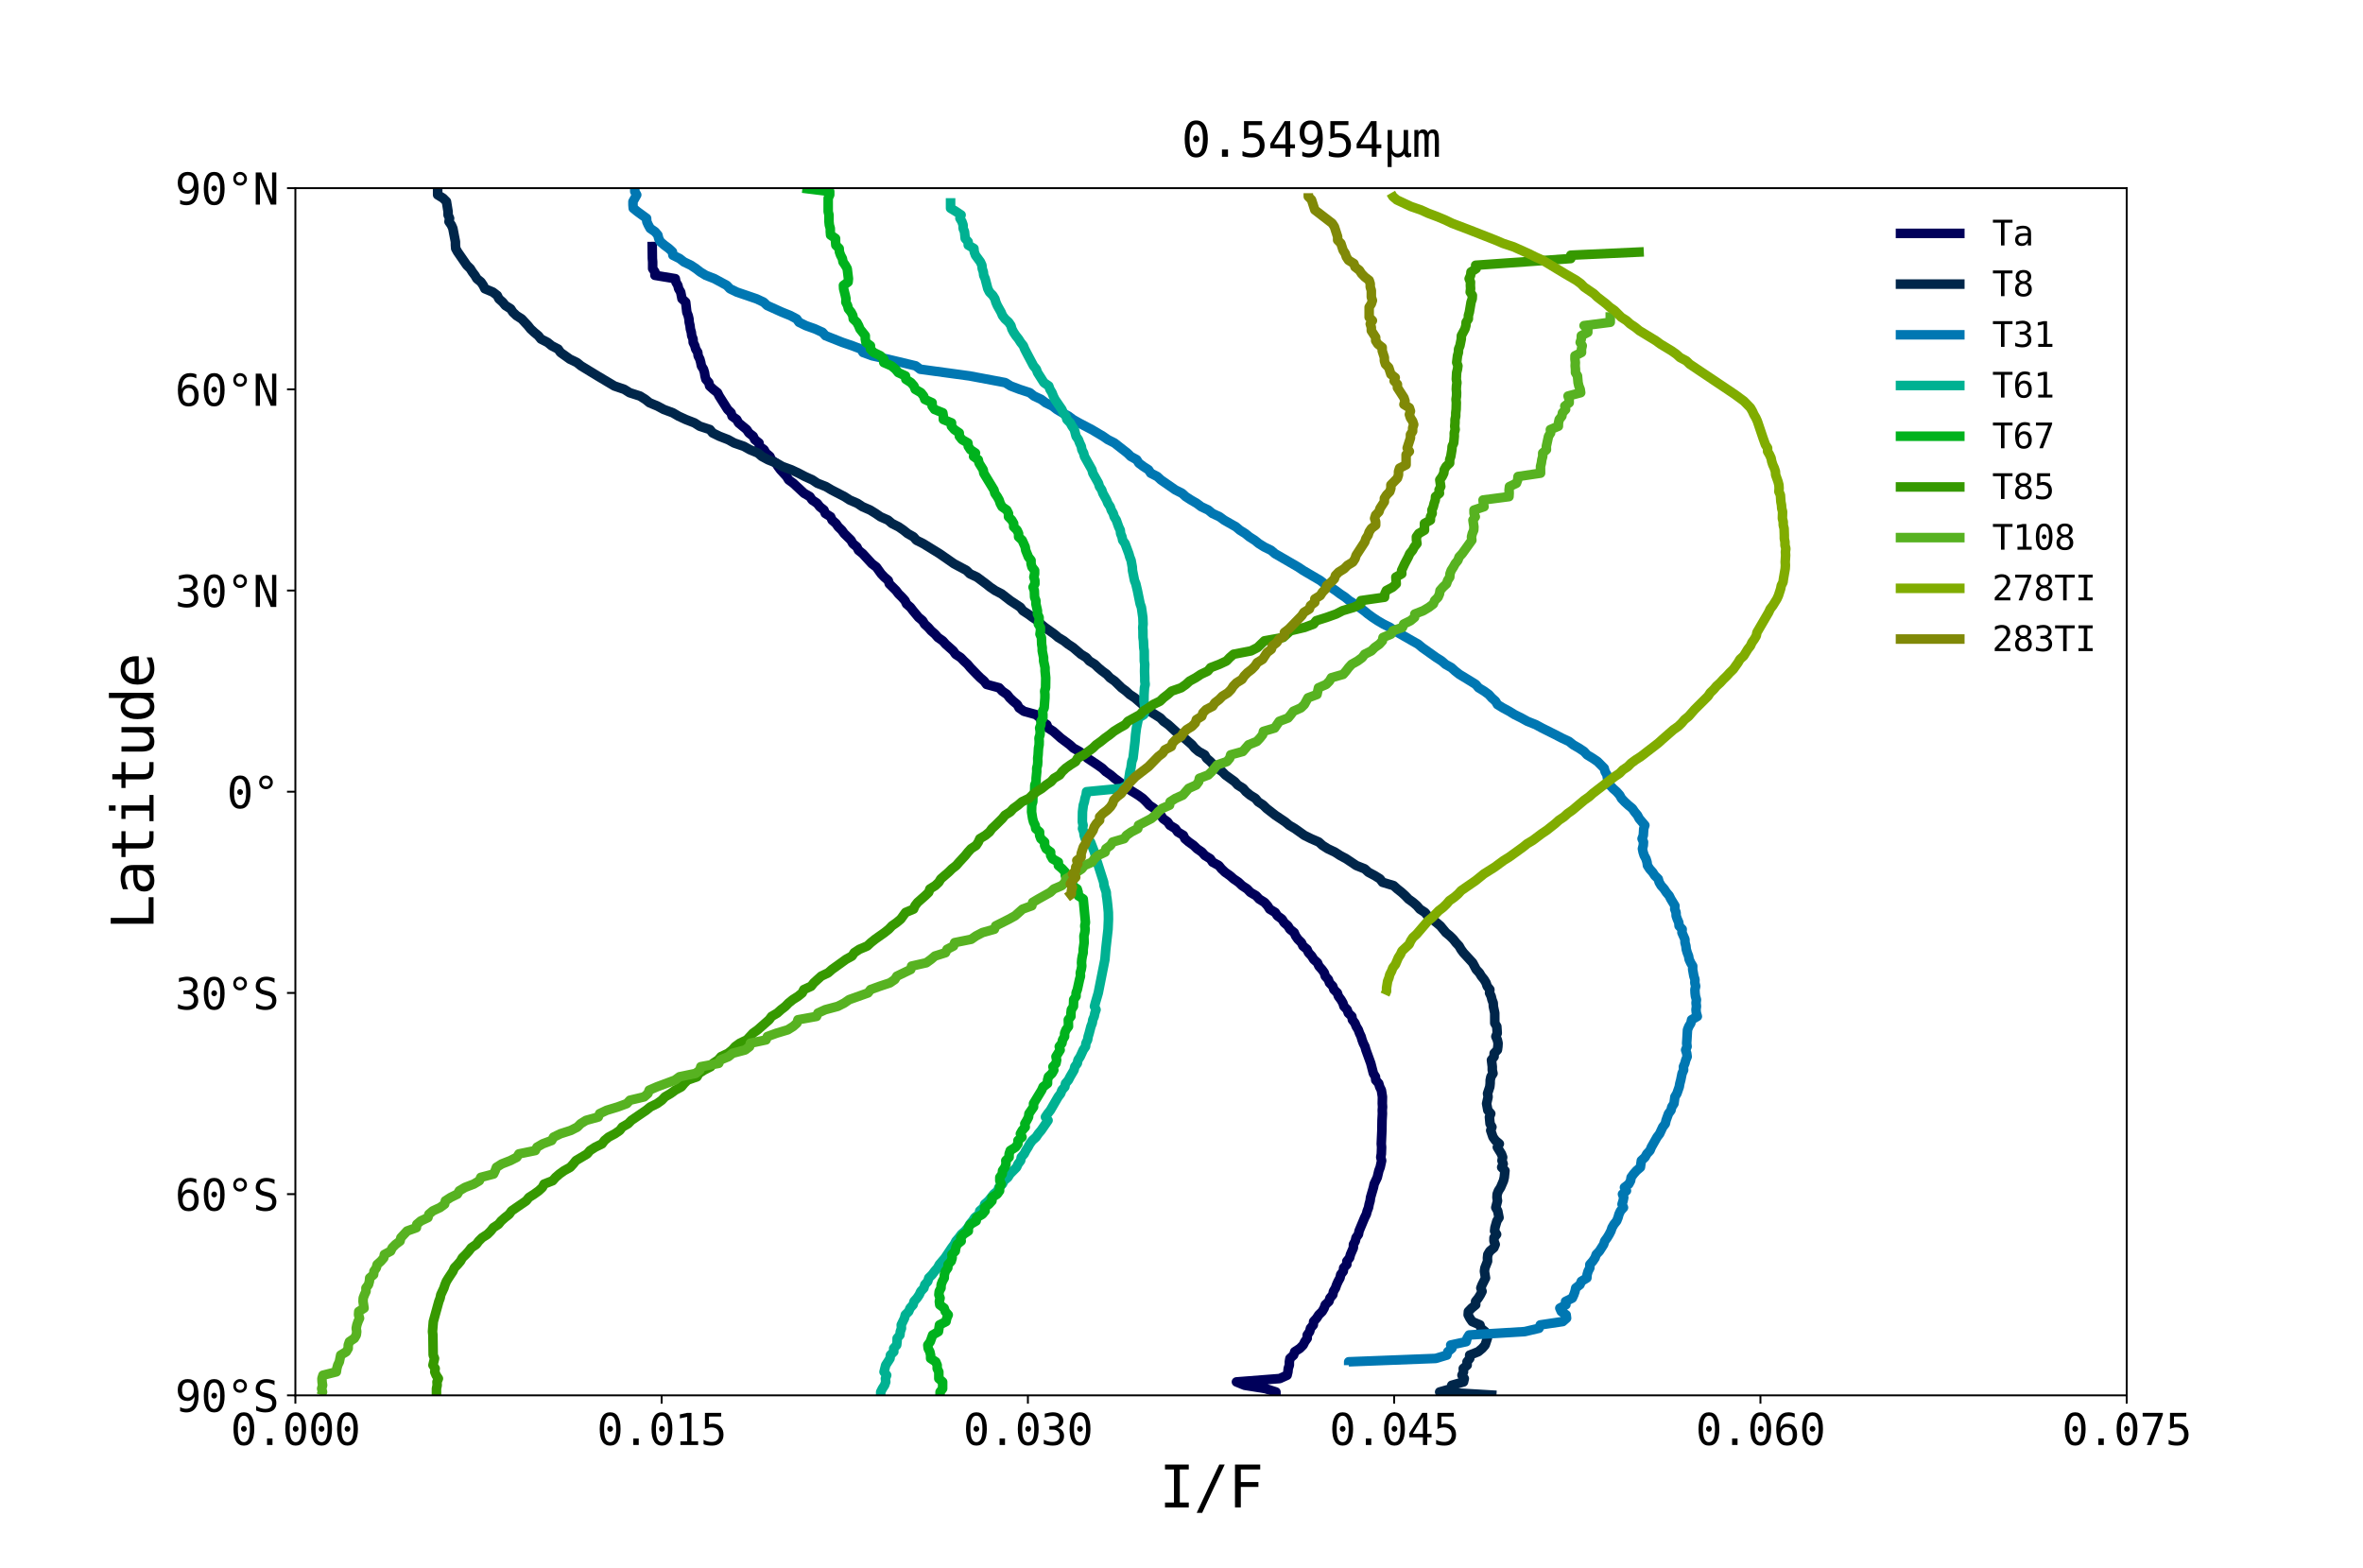 <?xml version="1.0" encoding="utf-8" standalone="no"?>
<!DOCTYPE svg PUBLIC "-//W3C//DTD SVG 1.1//EN"
  "http://www.w3.org/Graphics/SVG/1.1/DTD/svg11.dtd">
<svg xmlns:xlink="http://www.w3.org/1999/xlink" width="988.56pt" height="655.92pt" viewBox="0 0 988.56 655.92" xmlns="http://www.w3.org/2000/svg" version="1.1">
 <defs>
  <style type="text/css">*{stroke-linejoin: round; stroke-linecap: butt}</style>
 </defs>
 <g id="figure_1">
  <g id="patch_1">
   <path d="M 0 655.92 
L 988.56 655.92 
L 988.56 0 
L 0 0 
z
" style="fill: #ffffff"/>
  </g>
  <g id="axes_1">
   <g id="patch_2">
    <path d="M 123.57 583.769 
L 889.704 583.769 
L 889.704 78.71 
L 123.57 78.71 
z
" style="fill: #ffffff"/>
   </g>
   <g id="matplotlib.axis_1">
    <g id="xtick_1">
     <g id="line2d_1">
      <defs>
       <path id="mbc458c7dd6" d="M 0 0 
L 0 3.5 
" style="stroke: #000000; stroke-width: 0.8"/>
      </defs>
      <g>
       <use xlink:href="#mbc458c7dd6" x="123.57" y="583.769" style="stroke: #000000; stroke-width: 0.8"/>
      </g>
     </g>
     <g id="text_1">
      <!-- 0.000 -->
      <g transform="translate(96.479 604.542)scale(0.18 -0.18)">
       <defs>
        <path id="DejaVuSansMono-30" d="M 1509 2344 
Q 1509 2516 1629 2641 
Q 1750 2766 1919 2766 
Q 2094 2766 2219 2641 
Q 2344 2516 2344 2344 
Q 2344 2169 2220 2047 
Q 2097 1925 1919 1925 
Q 1744 1925 1626 2044 
Q 1509 2163 1509 2344 
z
M 1925 4250 
Q 1484 4250 1267 3775 
Q 1050 3300 1050 2328 
Q 1050 1359 1267 884 
Q 1484 409 1925 409 
Q 2369 409 2586 884 
Q 2803 1359 2803 2328 
Q 2803 3300 2586 3775 
Q 2369 4250 1925 4250 
z
M 1925 4750 
Q 2672 4750 3055 4137 
Q 3438 3525 3438 2328 
Q 3438 1134 3055 521 
Q 2672 -91 1925 -91 
Q 1178 -91 797 521 
Q 416 1134 416 2328 
Q 416 3525 797 4137 
Q 1178 4750 1925 4750 
z
" transform="scale(0.016)"/>
        <path id="DejaVuSansMono-2e" d="M 1528 953 
L 2316 953 
L 2316 0 
L 1528 0 
L 1528 953 
z
" transform="scale(0.016)"/>
       </defs>
       <use xlink:href="#DejaVuSansMono-30"/>
       <use xlink:href="#DejaVuSansMono-2e" x="60.205"/>
       <use xlink:href="#DejaVuSansMono-30" x="120.41"/>
       <use xlink:href="#DejaVuSansMono-30" x="180.615"/>
       <use xlink:href="#DejaVuSansMono-30" x="240.82"/>
      </g>
     </g>
    </g>
    <g id="xtick_2">
     <g id="line2d_2">
      <g>
       <use xlink:href="#mbc458c7dd6" x="276.797" y="583.769" style="stroke: #000000; stroke-width: 0.8"/>
      </g>
     </g>
     <g id="text_2">
      <!-- 0.015 -->
      <g transform="translate(249.705 604.542)scale(0.18 -0.18)">
       <defs>
        <path id="DejaVuSansMono-31" d="M 844 531 
L 1825 531 
L 1825 4097 
L 769 3859 
L 769 4434 
L 1819 4666 
L 2450 4666 
L 2450 531 
L 3419 531 
L 3419 0 
L 844 0 
L 844 531 
z
" transform="scale(0.016)"/>
        <path id="DejaVuSansMono-35" d="M 647 4666 
L 3009 4666 
L 3009 4134 
L 1222 4134 
L 1222 2988 
Q 1356 3038 1492 3061 
Q 1628 3084 1766 3084 
Q 2491 3084 2916 2656 
Q 3341 2228 3341 1497 
Q 3341 759 2895 334 
Q 2450 -91 1678 -91 
Q 1306 -91 998 -41 
Q 691 9 447 109 
L 447 750 
Q 734 594 1025 517 
Q 1316 441 1619 441 
Q 2141 441 2423 716 
Q 2706 991 2706 1497 
Q 2706 1997 2414 2275 
Q 2122 2553 1600 2553 
Q 1347 2553 1106 2495 
Q 866 2438 647 2322 
L 647 4666 
z
" transform="scale(0.016)"/>
       </defs>
       <use xlink:href="#DejaVuSansMono-30"/>
       <use xlink:href="#DejaVuSansMono-2e" x="60.205"/>
       <use xlink:href="#DejaVuSansMono-30" x="120.41"/>
       <use xlink:href="#DejaVuSansMono-31" x="180.615"/>
       <use xlink:href="#DejaVuSansMono-35" x="240.82"/>
      </g>
     </g>
    </g>
    <g id="xtick_3">
     <g id="line2d_3">
      <g>
       <use xlink:href="#mbc458c7dd6" x="430.024" y="583.769" style="stroke: #000000; stroke-width: 0.8"/>
      </g>
     </g>
     <g id="text_3">
      <!-- 0.030 -->
      <g transform="translate(402.932 604.542)scale(0.18 -0.18)">
       <defs>
        <path id="DejaVuSansMono-33" d="M 2425 2497 
Q 2884 2375 3128 2064 
Q 3372 1753 3372 1288 
Q 3372 644 2939 276 
Q 2506 -91 1741 -91 
Q 1419 -91 1084 -31 
Q 750 28 428 141 
L 428 769 
Q 747 603 1056 522 
Q 1366 441 1672 441 
Q 2191 441 2469 675 
Q 2747 909 2747 1350 
Q 2747 1756 2469 1995 
Q 2191 2234 1716 2234 
L 1234 2234 
L 1234 2753 
L 1716 2753 
Q 2150 2753 2394 2943 
Q 2638 3134 2638 3475 
Q 2638 3834 2411 4026 
Q 2184 4219 1766 4219 
Q 1488 4219 1191 4156 
Q 894 4094 569 3969 
L 569 4550 
Q 947 4650 1242 4700 
Q 1538 4750 1766 4750 
Q 2447 4750 2855 4408 
Q 3263 4066 3263 3500 
Q 3263 3116 3048 2859 
Q 2834 2603 2425 2497 
z
" transform="scale(0.016)"/>
       </defs>
       <use xlink:href="#DejaVuSansMono-30"/>
       <use xlink:href="#DejaVuSansMono-2e" x="60.205"/>
       <use xlink:href="#DejaVuSansMono-30" x="120.41"/>
       <use xlink:href="#DejaVuSansMono-33" x="180.615"/>
       <use xlink:href="#DejaVuSansMono-30" x="240.82"/>
      </g>
     </g>
    </g>
    <g id="xtick_4">
     <g id="line2d_4">
      <g>
       <use xlink:href="#mbc458c7dd6" x="583.25" y="583.769" style="stroke: #000000; stroke-width: 0.8"/>
      </g>
     </g>
     <g id="text_4">
      <!-- 0.045 -->
      <g transform="translate(556.159 604.542)scale(0.18 -0.18)">
       <defs>
        <path id="DejaVuSansMono-34" d="M 2297 4091 
L 825 1625 
L 2297 1625 
L 2297 4091 
z
M 2194 4666 
L 2925 4666 
L 2925 1625 
L 3547 1625 
L 3547 1113 
L 2925 1113 
L 2925 0 
L 2297 0 
L 2297 1113 
L 319 1113 
L 319 1709 
L 2194 4666 
z
" transform="scale(0.016)"/>
       </defs>
       <use xlink:href="#DejaVuSansMono-30"/>
       <use xlink:href="#DejaVuSansMono-2e" x="60.205"/>
       <use xlink:href="#DejaVuSansMono-30" x="120.41"/>
       <use xlink:href="#DejaVuSansMono-34" x="180.615"/>
       <use xlink:href="#DejaVuSansMono-35" x="240.82"/>
      </g>
     </g>
    </g>
    <g id="xtick_5">
     <g id="line2d_5">
      <g>
       <use xlink:href="#mbc458c7dd6" x="736.477" y="583.769" style="stroke: #000000; stroke-width: 0.8"/>
      </g>
     </g>
     <g id="text_5">
      <!-- 0.060 -->
      <g transform="translate(709.386 604.542)scale(0.18 -0.18)">
       <defs>
        <path id="DejaVuSansMono-36" d="M 3097 4563 
L 3097 3981 
Q 2900 4097 2678 4158 
Q 2456 4219 2216 4219 
Q 1616 4219 1306 3767 
Q 997 3316 997 2438 
Q 1147 2750 1412 2917 
Q 1678 3084 2022 3084 
Q 2697 3084 3067 2670 
Q 3438 2256 3438 1497 
Q 3438 741 3056 325 
Q 2675 -91 1984 -91 
Q 1172 -91 794 492 
Q 416 1075 416 2328 
Q 416 3509 870 4129 
Q 1325 4750 2188 4750 
Q 2419 4750 2650 4701 
Q 2881 4653 3097 4563 
z
M 1972 2591 
Q 1569 2591 1337 2300 
Q 1106 2009 1106 1497 
Q 1106 984 1337 693 
Q 1569 403 1972 403 
Q 2391 403 2603 679 
Q 2816 956 2816 1497 
Q 2816 2041 2603 2316 
Q 2391 2591 1972 2591 
z
" transform="scale(0.016)"/>
       </defs>
       <use xlink:href="#DejaVuSansMono-30"/>
       <use xlink:href="#DejaVuSansMono-2e" x="60.205"/>
       <use xlink:href="#DejaVuSansMono-30" x="120.41"/>
       <use xlink:href="#DejaVuSansMono-36" x="180.615"/>
       <use xlink:href="#DejaVuSansMono-30" x="240.82"/>
      </g>
     </g>
    </g>
    <g id="xtick_6">
     <g id="line2d_6">
      <g>
       <use xlink:href="#mbc458c7dd6" x="889.704" y="583.769" style="stroke: #000000; stroke-width: 0.8"/>
      </g>
     </g>
     <g id="text_6">
      <!-- 0.075 -->
      <g transform="translate(862.613 604.542)scale(0.18 -0.18)">
       <defs>
        <path id="DejaVuSansMono-37" d="M 434 4666 
L 3372 4666 
L 3372 4397 
L 1703 0 
L 1044 0 
L 2669 4134 
L 434 4134 
L 434 4666 
z
" transform="scale(0.016)"/>
       </defs>
       <use xlink:href="#DejaVuSansMono-30"/>
       <use xlink:href="#DejaVuSansMono-2e" x="60.205"/>
       <use xlink:href="#DejaVuSansMono-30" x="120.41"/>
       <use xlink:href="#DejaVuSansMono-37" x="180.615"/>
       <use xlink:href="#DejaVuSansMono-35" x="240.82"/>
      </g>
     </g>
    </g>
    <g id="text_7">
     <!-- I/F -->
     <g transform="translate(484.964 630.649)scale(0.24 -0.24)">
      <defs>
       <path id="DejaVuSansMono-49" d="M 628 4666 
L 3219 4666 
L 3219 4134 
L 2241 4134 
L 2241 531 
L 3219 531 
L 3219 0 
L 628 0 
L 628 531 
L 1606 531 
L 1606 4134 
L 628 4134 
L 628 4666 
z
" transform="scale(0.016)"/>
       <path id="DejaVuSansMono-2f" d="M 2778 4666 
L 3372 4666 
L 916 -594 
L 319 -594 
L 2778 4666 
z
" transform="scale(0.016)"/>
       <path id="DejaVuSansMono-46" d="M 728 4666 
L 3475 4666 
L 3475 4134 
L 1363 4134 
L 1363 2759 
L 3278 2759 
L 3278 2228 
L 1363 2228 
L 1363 0 
L 728 0 
L 728 4666 
z
" transform="scale(0.016)"/>
      </defs>
      <use xlink:href="#DejaVuSansMono-49"/>
      <use xlink:href="#DejaVuSansMono-2f" x="60.205"/>
      <use xlink:href="#DejaVuSansMono-46" x="120.41"/>
     </g>
    </g>
   </g>
   <g id="matplotlib.axis_2">
    <g id="ytick_1">
     <g id="line2d_7">
      <defs>
       <path id="mef67125019" d="M 0 0 
L -3.5 0 
" style="stroke: #000000; stroke-width: 0.8"/>
      </defs>
      <g>
       <use xlink:href="#mef67125019" x="123.57" y="583.769" style="stroke: #000000; stroke-width: 0.8"/>
      </g>
     </g>
     <g id="text_8">
      <!-- 90°S -->
      <g transform="translate(73.224 590.655)scale(0.18 -0.18)">
       <defs>
        <path id="DejaVuSansMono-39" d="M 1863 2069 
Q 2266 2069 2495 2359 
Q 2725 2650 2725 3163 
Q 2725 3675 2495 3965 
Q 2266 4256 1863 4256 
Q 1444 4256 1231 3979 
Q 1019 3703 1019 3163 
Q 1019 2619 1230 2344 
Q 1441 2069 1863 2069 
z
M 738 97 
L 738 678 
Q 934 563 1156 502 
Q 1378 441 1619 441 
Q 2219 441 2526 892 
Q 2834 1344 2834 2222 
Q 2688 1909 2422 1742 
Q 2156 1575 1813 1575 
Q 1138 1575 767 1990 
Q 397 2406 397 3169 
Q 397 3922 776 4336 
Q 1156 4750 1850 4750 
Q 2663 4750 3041 4165 
Q 3419 3581 3419 2328 
Q 3419 1150 2964 529 
Q 2509 -91 1644 -91 
Q 1416 -91 1184 -42 
Q 953 6 738 97 
z
" transform="scale(0.016)"/>
        <path id="DejaVuSansMono-b0" d="M 1925 4750 
Q 2128 4750 2311 4673 
Q 2494 4597 2631 4453 
Q 2772 4313 2845 4134 
Q 2919 3956 2919 3750 
Q 2919 3338 2628 3052 
Q 2338 2766 1919 2766 
Q 1497 2766 1215 3047 
Q 934 3328 934 3750 
Q 934 4169 1221 4459 
Q 1509 4750 1925 4750 
z
M 1925 4347 
Q 1678 4347 1504 4173 
Q 1331 4000 1331 3750 
Q 1331 3500 1501 3331 
Q 1672 3163 1919 3163 
Q 2169 3163 2345 3334 
Q 2522 3506 2522 3750 
Q 2522 3997 2347 4172 
Q 2172 4347 1925 4347 
z
" transform="scale(0.016)"/>
        <path id="DejaVuSansMono-53" d="M 3163 4506 
L 3163 3866 
Q 2875 4050 2586 4144 
Q 2297 4238 2003 4238 
Q 1556 4238 1297 4030 
Q 1038 3822 1038 3469 
Q 1038 3159 1208 2996 
Q 1378 2834 1844 2725 
L 2175 2650 
Q 2831 2497 3131 2169 
Q 3431 1841 3431 1275 
Q 3431 609 3018 259 
Q 2606 -91 1819 -91 
Q 1491 -91 1159 -20 
Q 828 50 494 191 
L 494 863 
Q 853 634 1173 528 
Q 1494 422 1819 422 
Q 2297 422 2562 636 
Q 2828 850 2828 1234 
Q 2828 1584 2645 1768 
Q 2463 1953 2009 2053 
L 1672 2131 
Q 1022 2278 728 2575 
Q 434 2872 434 3372 
Q 434 3997 854 4373 
Q 1275 4750 1972 4750 
Q 2241 4750 2537 4689 
Q 2834 4628 3163 4506 
z
" transform="scale(0.016)"/>
       </defs>
       <use xlink:href="#DejaVuSansMono-39"/>
       <use xlink:href="#DejaVuSansMono-30" x="60.205"/>
       <use xlink:href="#DejaVuSansMono-b0" x="120.41"/>
       <use xlink:href="#DejaVuSansMono-53" x="180.615"/>
      </g>
     </g>
    </g>
    <g id="ytick_2">
     <g id="line2d_8">
      <g>
       <use xlink:href="#mef67125019" x="123.57" y="499.592" style="stroke: #000000; stroke-width: 0.8"/>
      </g>
     </g>
     <g id="text_9">
      <!-- 60°S -->
      <g transform="translate(73.224 506.479)scale(0.18 -0.18)">
       <use xlink:href="#DejaVuSansMono-36"/>
       <use xlink:href="#DejaVuSansMono-30" x="60.205"/>
       <use xlink:href="#DejaVuSansMono-b0" x="120.41"/>
       <use xlink:href="#DejaVuSansMono-53" x="180.615"/>
      </g>
     </g>
    </g>
    <g id="ytick_3">
     <g id="line2d_9">
      <g>
       <use xlink:href="#mef67125019" x="123.57" y="415.416" style="stroke: #000000; stroke-width: 0.8"/>
      </g>
     </g>
     <g id="text_10">
      <!-- 30°S -->
      <g transform="translate(73.224 422.302)scale(0.18 -0.18)">
       <use xlink:href="#DejaVuSansMono-33"/>
       <use xlink:href="#DejaVuSansMono-30" x="60.205"/>
       <use xlink:href="#DejaVuSansMono-b0" x="120.41"/>
       <use xlink:href="#DejaVuSansMono-53" x="180.615"/>
      </g>
     </g>
    </g>
    <g id="ytick_4">
     <g id="line2d_10">
      <g>
       <use xlink:href="#mef67125019" x="123.57" y="331.24" style="stroke: #000000; stroke-width: 0.8"/>
      </g>
     </g>
     <g id="text_11">
      <!-- 0° -->
      <g transform="translate(94.897 338.126)scale(0.18 -0.18)">
       <use xlink:href="#DejaVuSansMono-30"/>
       <use xlink:href="#DejaVuSansMono-b0" x="60.205"/>
      </g>
     </g>
    </g>
    <g id="ytick_5">
     <g id="line2d_11">
      <g>
       <use xlink:href="#mef67125019" x="123.57" y="247.063" style="stroke: #000000; stroke-width: 0.8"/>
      </g>
     </g>
     <g id="text_12">
      <!-- 30°N -->
      <g transform="translate(73.224 253.95)scale(0.18 -0.18)">
       <defs>
        <path id="DejaVuSansMono-4e" d="M 434 4666 
L 1234 4666 
L 2809 825 
L 2809 4666 
L 3419 4666 
L 3419 0 
L 2619 0 
L 1044 3841 
L 1044 0 
L 434 0 
L 434 4666 
z
" transform="scale(0.016)"/>
       </defs>
       <use xlink:href="#DejaVuSansMono-33"/>
       <use xlink:href="#DejaVuSansMono-30" x="60.205"/>
       <use xlink:href="#DejaVuSansMono-b0" x="120.41"/>
       <use xlink:href="#DejaVuSansMono-4e" x="180.615"/>
      </g>
     </g>
    </g>
    <g id="ytick_6">
     <g id="line2d_12">
      <g>
       <use xlink:href="#mef67125019" x="123.57" y="162.887" style="stroke: #000000; stroke-width: 0.8"/>
      </g>
     </g>
     <g id="text_13">
      <!-- 60°N -->
      <g transform="translate(73.224 169.773)scale(0.18 -0.18)">
       <use xlink:href="#DejaVuSansMono-36"/>
       <use xlink:href="#DejaVuSansMono-30" x="60.205"/>
       <use xlink:href="#DejaVuSansMono-b0" x="120.41"/>
       <use xlink:href="#DejaVuSansMono-4e" x="180.615"/>
      </g>
     </g>
    </g>
    <g id="ytick_7">
     <g id="line2d_13">
      <g>
       <use xlink:href="#mef67125019" x="123.57" y="78.71" style="stroke: #000000; stroke-width: 0.8"/>
      </g>
     </g>
     <g id="text_14">
      <!-- 90°N -->
      <g transform="translate(73.224 85.597)scale(0.18 -0.18)">
       <use xlink:href="#DejaVuSansMono-39"/>
       <use xlink:href="#DejaVuSansMono-30" x="60.205"/>
       <use xlink:href="#DejaVuSansMono-b0" x="120.41"/>
       <use xlink:href="#DejaVuSansMono-4e" x="180.615"/>
      </g>
     </g>
    </g>
    <g id="text_15">
     <!-- Latitude -->
     <g transform="translate(64.233 389.035)rotate(-90)scale(0.24 -0.24)">
      <defs>
       <path id="DejaVuSansMono-4c" d="M 672 4666 
L 1306 4666 
L 1306 531 
L 3559 531 
L 3559 0 
L 672 0 
L 672 4666 
z
" transform="scale(0.016)"/>
       <path id="DejaVuSansMono-61" d="M 2194 1759 
L 2003 1759 
Q 1500 1759 1245 1582 
Q 991 1406 991 1056 
Q 991 741 1181 566 
Q 1372 391 1709 391 
Q 2184 391 2456 720 
Q 2728 1050 2731 1631 
L 2731 1759 
L 2194 1759 
z
M 3309 1997 
L 3309 0 
L 2731 0 
L 2731 519 
Q 2547 206 2267 57 
Q 1988 -91 1588 -91 
Q 1053 -91 734 211 
Q 416 513 416 1019 
Q 416 1603 808 1906 
Q 1200 2209 1959 2209 
L 2731 2209 
L 2731 2300 
Q 2728 2719 2518 2908 
Q 2309 3097 1850 3097 
Q 1556 3097 1256 3012 
Q 956 2928 672 2766 
L 672 3341 
Q 991 3463 1283 3523 
Q 1575 3584 1850 3584 
Q 2284 3584 2592 3456 
Q 2900 3328 3091 3072 
Q 3209 2916 3259 2686 
Q 3309 2456 3309 1997 
z
" transform="scale(0.016)"/>
       <path id="DejaVuSansMono-74" d="M 1919 4494 
L 1919 3500 
L 3225 3500 
L 3225 3053 
L 1919 3053 
L 1919 1153 
Q 1919 766 2066 612 
Q 2213 459 2578 459 
L 3225 459 
L 3225 0 
L 2522 0 
Q 1875 0 1609 259 
Q 1344 519 1344 1153 
L 1344 3053 
L 409 3053 
L 409 3500 
L 1344 3500 
L 1344 4494 
L 1919 4494 
z
" transform="scale(0.016)"/>
       <path id="DejaVuSansMono-69" d="M 800 3500 
L 2272 3500 
L 2272 447 
L 3413 447 
L 3413 0 
L 556 0 
L 556 447 
L 1697 447 
L 1697 3053 
L 800 3053 
L 800 3500 
z
M 1697 4863 
L 2272 4863 
L 2272 4134 
L 1697 4134 
L 1697 4863 
z
" transform="scale(0.016)"/>
       <path id="DejaVuSansMono-75" d="M 609 1325 
L 609 3494 
L 1184 3494 
L 1184 1325 
Q 1184 853 1351 631 
Q 1519 409 1869 409 
Q 2275 409 2490 695 
Q 2706 981 2706 1516 
L 2706 3494 
L 3284 3494 
L 3284 0 
L 2706 0 
L 2706 525 
Q 2553 222 2289 65 
Q 2025 -91 1672 -91 
Q 1134 -91 871 261 
Q 609 613 609 1325 
z
" transform="scale(0.016)"/>
       <path id="DejaVuSansMono-64" d="M 2681 3053 
L 2681 4863 
L 3256 4863 
L 3256 0 
L 2681 0 
L 2681 441 
Q 2538 181 2298 45 
Q 2059 -91 1747 -91 
Q 1113 -91 748 401 
Q 384 894 384 1759 
Q 384 2613 750 3098 
Q 1116 3584 1747 3584 
Q 2063 3584 2303 3448 
Q 2544 3313 2681 3053 
z
M 991 1747 
Q 991 1078 1203 737 
Q 1416 397 1831 397 
Q 2247 397 2464 740 
Q 2681 1084 2681 1747 
Q 2681 2413 2464 2755 
Q 2247 3097 1831 3097 
Q 1416 3097 1203 2756 
Q 991 2416 991 1747 
z
" transform="scale(0.016)"/>
       <path id="DejaVuSansMono-65" d="M 3475 1894 
L 3475 1613 
L 984 1613 
L 984 1594 
Q 984 1022 1282 709 
Q 1581 397 2125 397 
Q 2400 397 2700 484 
Q 3000 572 3341 750 
L 3341 178 
Q 3013 44 2708 -23 
Q 2403 -91 2119 -91 
Q 1303 -91 843 398 
Q 384 888 384 1747 
Q 384 2584 834 3084 
Q 1284 3584 2034 3584 
Q 2703 3584 3089 3131 
Q 3475 2678 3475 1894 
z
M 2900 2063 
Q 2888 2569 2661 2833 
Q 2434 3097 2009 3097 
Q 1594 3097 1325 2822 
Q 1056 2547 1006 2059 
L 2900 2063 
z
" transform="scale(0.016)"/>
      </defs>
      <use xlink:href="#DejaVuSansMono-4c"/>
      <use xlink:href="#DejaVuSansMono-61" x="60.205"/>
      <use xlink:href="#DejaVuSansMono-74" x="120.41"/>
      <use xlink:href="#DejaVuSansMono-69" x="180.615"/>
      <use xlink:href="#DejaVuSansMono-74" x="240.82"/>
      <use xlink:href="#DejaVuSansMono-75" x="301.025"/>
      <use xlink:href="#DejaVuSansMono-64" x="361.23"/>
      <use xlink:href="#DejaVuSansMono-65" x="421.436"/>
     </g>
    </g>
   </g>
   <g id="line2d_14">
    <path d="M 272.828 101.157 
L 272.923 108.172 
L 273.042 109.575 
L 273.042 112.381 
L 273.991 113.784 
L 273.991 115.187 
L 282.516 116.59 
L 282.763 117.993 
L 283.584 119.396 
L 283.921 120.799 
L 284.761 122.202 
L 285.312 125.007 
L 286.85 126.41 
L 287.334 130.619 
L 287.894 132.022 
L 288.222 133.425 
L 288.331 134.828 
L 288.663 136.231 
L 288.815 137.634 
L 289.219 139.037 
L 289.375 140.44 
L 289.94 141.843 
L 289.997 143.246 
L 290.681 144.649 
L 291.055 146.052 
L 291.924 147.454 
L 292.062 148.857 
L 292.783 150.26 
L 293.163 151.663 
L 293.424 153.066 
L 294.297 154.469 
L 294.729 155.872 
L 294.938 157.275 
L 295.304 158.678 
L 296.533 160.081 
L 296.875 161.484 
L 298.413 162.887 
L 300.164 164.29 
L 300.857 165.693 
L 304.417 171.304 
L 305.846 172.707 
L 306.264 174.11 
L 308.215 175.513 
L 308.965 176.916 
L 312.387 179.722 
L 313.303 181.125 
L 315.093 182.528 
L 315.771 183.931 
L 317.547 185.334 
L 317.67 186.737 
L 319.635 188.14 
L 320.423 189.543 
L 322.094 190.946 
L 322.673 192.349 
L 324.591 193.751 
L 325.483 195.154 
L 326.527 196.557 
L 329.095 199.363 
L 329.945 200.766 
L 331.877 202.169 
L 336.405 206.378 
L 338.821 207.781 
L 339.766 209.184 
L 341.873 210.587 
L 342.946 211.99 
L 344.716 213.393 
L 345.262 214.796 
L 347.493 216.199 
L 348.101 217.601 
L 349.71 219.004 
L 350.692 220.407 
L 352.15 221.81 
L 353.161 223.213 
L 356.018 226.019 
L 356.773 227.422 
L 358.472 228.825 
L 359.16 230.228 
L 360.902 231.631 
L 364.766 235.84 
L 366.627 237.243 
L 368.639 240.048 
L 369.969 241.451 
L 371.606 242.854 
L 372.048 244.257 
L 374.862 247.063 
L 375.93 248.466 
L 377.359 249.869 
L 378.617 251.272 
L 379.258 252.675 
L 380.872 254.078 
L 381.954 255.481 
L 384.289 258.287 
L 385.979 259.69 
L 386.795 261.093 
L 388.319 262.496 
L 389.553 263.898 
L 391.162 265.301 
L 392.387 266.704 
L 394.39 268.107 
L 395.634 269.51 
L 398.8 272.316 
L 399.773 273.719 
L 401.904 275.122 
L 403.262 276.525 
L 404.785 277.928 
L 405.953 279.331 
L 408.663 282.137 
L 410.068 283.54 
L 411.692 284.943 
L 412.755 286.346 
L 417.986 287.748 
L 419.286 289.151 
L 421.323 290.554 
L 422.41 291.957 
L 423.881 293.36 
L 425.576 294.763 
L 426.345 296.166 
L 428.333 297.569 
L 433.384 298.972 
L 435.036 300.375 
L 435.862 301.778 
L 437.931 303.181 
L 438.472 304.584 
L 440.651 305.987 
L 443.798 308.793 
L 447.538 311.598 
L 449.086 313.001 
L 451.597 314.404 
L 453.462 315.807 
L 454.929 317.21 
L 459.149 320.016 
L 461.133 321.419 
L 462.595 322.822 
L 464.64 324.225 
L 466.269 325.628 
L 470.042 328.434 
L 471.613 329.837 
L 476.142 332.643 
L 478.092 334.045 
L 479.535 335.448 
L 480.798 336.851 
L 482.872 338.254 
L 483.945 339.657 
L 485.621 341.06 
L 486.527 342.463 
L 488.464 343.866 
L 489.418 345.269 
L 491.711 346.672 
L 492.707 348.075 
L 495.052 349.478 
L 495.712 350.881 
L 497.359 352.284 
L 499.334 353.687 
L 500.786 355.09 
L 502.813 356.493 
L 504.066 357.895 
L 506.335 359.298 
L 507.284 360.701 
L 509.876 362.104 
L 511.015 363.507 
L 512.496 364.91 
L 514.49 366.313 
L 516.108 367.716 
L 518.154 369.119 
L 519.635 370.522 
L 521.752 371.925 
L 523.1 373.328 
L 525.483 374.731 
L 526.774 376.134 
L 529.024 377.537 
L 530.282 378.94 
L 531.155 380.342 
L 533.495 381.745 
L 534.402 383.148 
L 536.339 384.551 
L 537.198 385.954 
L 538.788 387.357 
L 539.638 388.76 
L 541.413 390.163 
L 542.025 391.566 
L 543.012 392.969 
L 544.446 394.372 
L 545.091 395.775 
L 546.8 397.178 
L 547.422 398.581 
L 548.732 399.984 
L 549.591 401.387 
L 551.172 402.79 
L 551.765 404.192 
L 553.023 405.595 
L 554.034 406.998 
L 554.428 408.401 
L 555.714 409.804 
L 556.203 411.207 
L 557.556 412.61 
L 558.036 414.013 
L 559.474 415.416 
L 559.929 416.819 
L 560.983 418.222 
L 561.804 419.625 
L 562.241 421.028 
L 563.594 422.431 
L 564.064 423.834 
L 565.545 425.237 
L 565.773 426.64 
L 566.836 428.042 
L 567.391 429.445 
L 568.25 430.848 
L 568.749 432.251 
L 569.418 433.654 
L 569.817 435.057 
L 570.339 436.46 
L 571.041 437.863 
L 571.435 439.266 
L 573.467 444.878 
L 574.554 449.087 
L 575.413 450.49 
L 575.546 451.892 
L 576.794 453.295 
L 577.188 454.698 
L 577.891 456.101 
L 578.337 458.907 
L 578.285 461.713 
L 578.389 463.116 
L 578.271 464.519 
L 578.327 465.922 
L 578.171 468.728 
L 578.109 472.937 
L 577.853 478.548 
L 577.986 479.951 
L 577.881 482.757 
L 577.639 484.16 
L 578.009 485.563 
L 577.397 488.369 
L 576.851 489.772 
L 576.187 492.578 
L 574.867 495.384 
L 574.587 496.787 
L 573.362 500.995 
L 573.182 502.398 
L 572.783 503.801 
L 572.522 505.204 
L 571.981 506.607 
L 571.606 508.01 
L 570.904 509.413 
L 568.564 515.025 
L 568.298 516.428 
L 567.296 517.831 
L 566.988 519.234 
L 566.219 520.636 
L 566.186 522.039 
L 564.97 524.845 
L 564.595 526.248 
L 563.461 527.651 
L 563.447 529.054 
L 562.118 530.457 
L 561.966 531.86 
L 560.884 533.263 
L 560.589 534.666 
L 559.811 536.069 
L 559.179 537.472 
L 558.7 538.875 
L 557.846 540.278 
L 557.575 541.681 
L 556.384 543.084 
L 555.952 544.486 
L 554.438 545.889 
L 553.944 547.292 
L 553.132 548.695 
L 551.713 550.098 
L 550.811 551.501 
L 549.553 552.904 
L 549.42 554.307 
L 548.234 555.71 
L 547.897 557.113 
L 546.886 558.516 
L 546.867 559.919 
L 545.865 561.322 
L 545.177 562.725 
L 543.791 564.128 
L 541.641 565.531 
L 541.185 566.934 
L 539.642 568.336 
L 539.405 569.739 
L 539.4 571.142 
L 538.935 572.545 
L 538.802 573.948 
L 538.456 575.351 
L 535.37 576.754 
L 517.267 578.157 
L 520.698 579.56 
L 529.432 580.963 
L 533.785 582.366 
L 533.785 583.769 
L 533.785 583.769 
" clip-path="url(#p01f7be74c5)" style="fill: none; stroke: #00005a; stroke-width: 4"/>
   </g>
   <g id="line2d_15">
    <path d="M 183.089 78.71 
L 183.089 81.516 
L 185.362 82.919 
L 186.771 84.322 
L 187.455 88.531 
L 187.462 89.934 
L 188.08 91.337 
L 187.841 92.74 
L 188.824 94.143 
L 189.449 95.546 
L 190.526 101.157 
L 190.532 102.56 
L 190.652 103.963 
L 191.429 105.366 
L 195.304 110.978 
L 196.739 112.381 
L 197.61 113.784 
L 198.673 115.187 
L 199.504 116.59 
L 201.212 117.993 
L 202.162 119.396 
L 202.847 120.799 
L 206.183 122.202 
L 208.017 123.604 
L 208.702 125.007 
L 210.283 126.41 
L 211.433 127.813 
L 213.653 129.216 
L 214.557 130.619 
L 216.052 132.022 
L 218.238 133.425 
L 220.85 136.231 
L 221.973 137.634 
L 223.488 139.037 
L 225.183 140.44 
L 226.319 141.843 
L 229.057 143.246 
L 230.799 144.649 
L 233.503 146.052 
L 234.474 147.454 
L 238.408 150.26 
L 241.319 151.663 
L 243.067 153.066 
L 249.972 157.275 
L 257.043 161.484 
L 261.156 162.887 
L 263.396 164.29 
L 267.742 165.693 
L 269.969 167.096 
L 271.73 168.499 
L 275.086 169.901 
L 277.691 171.304 
L 281.472 172.707 
L 283.878 174.11 
L 286.908 175.513 
L 290.524 176.916 
L 292.737 178.319 
L 297.01 179.722 
L 298.126 181.125 
L 300.991 182.528 
L 304.599 183.931 
L 307.151 185.334 
L 311.205 186.737 
L 313.724 188.14 
L 317.093 189.543 
L 318.728 190.946 
L 321.327 192.349 
L 324.822 193.751 
L 327.268 195.154 
L 331.089 196.557 
L 334.086 197.96 
L 336.758 199.363 
L 339.855 200.766 
L 341.948 202.169 
L 345.504 203.572 
L 347.87 204.975 
L 353.293 207.781 
L 355.472 209.184 
L 358.696 210.587 
L 360.822 211.99 
L 364.032 213.393 
L 366.305 214.796 
L 368.358 216.199 
L 371.495 217.601 
L 373.157 219.004 
L 375.921 220.407 
L 377.968 221.81 
L 379.709 223.213 
L 382.175 224.616 
L 383.384 226.019 
L 386.195 227.422 
L 393.034 231.631 
L 399.095 235.84 
L 404.332 238.646 
L 405.747 240.048 
L 408.718 241.451 
L 412.499 244.257 
L 414.254 245.66 
L 416.327 247.063 
L 419.032 248.466 
L 422.654 251.272 
L 426.887 254.078 
L 427.904 255.481 
L 430.064 256.884 
L 431.984 258.287 
L 434.111 259.69 
L 435.44 261.093 
L 437.128 262.496 
L 441.082 265.301 
L 442.731 266.704 
L 445.057 268.107 
L 446.818 269.51 
L 448.944 270.913 
L 452.214 273.719 
L 454.474 275.122 
L 455.716 276.525 
L 457.983 277.928 
L 459.438 279.331 
L 461.119 280.734 
L 463.027 282.137 
L 464.329 283.54 
L 466.33 284.943 
L 469.201 287.748 
L 471.081 289.151 
L 472.616 290.554 
L 474.723 291.957 
L 477.966 294.763 
L 479.767 296.166 
L 480.997 297.569 
L 485.449 300.375 
L 486.778 301.778 
L 488.732 303.181 
L 493.344 307.39 
L 495.451 308.793 
L 498.681 311.598 
L 499.817 313.001 
L 501.452 314.404 
L 503.971 315.807 
L 504.755 317.21 
L 506.37 318.613 
L 507.673 320.016 
L 509.268 321.419 
L 511.275 322.822 
L 512.664 324.225 
L 516.531 327.031 
L 517.814 328.434 
L 520.073 329.837 
L 521.263 331.24 
L 522.978 332.643 
L 525.211 334.045 
L 526.347 335.448 
L 528.467 336.851 
L 529.902 338.254 
L 533.504 341.06 
L 537.678 343.866 
L 539.353 345.269 
L 541.725 346.672 
L 545.666 349.478 
L 548.491 350.881 
L 551.72 352.284 
L 553.262 353.687 
L 555.488 355.09 
L 558.446 356.493 
L 560.612 357.895 
L 563.211 359.298 
L 567.398 362.104 
L 570.933 363.507 
L 572.462 364.91 
L 575.093 366.313 
L 577.333 367.716 
L 578.376 369.119 
L 583.008 370.522 
L 584.57 371.925 
L 586.345 373.328 
L 587.886 374.731 
L 589.229 376.134 
L 591.169 377.537 
L 592.784 378.94 
L 593.981 380.342 
L 596.134 381.745 
L 597.257 383.148 
L 600.899 385.954 
L 602.56 387.357 
L 604.886 390.163 
L 606.581 391.566 
L 608.003 392.969 
L 609.093 394.372 
L 610.402 395.775 
L 611.193 397.178 
L 612.216 398.581 
L 614.795 401.387 
L 616.078 402.79 
L 617.573 405.595 
L 618.882 406.998 
L 619.726 408.401 
L 620.869 409.804 
L 621.706 411.207 
L 622.158 412.61 
L 623.288 414.013 
L 623.155 415.416 
L 623.833 416.819 
L 624.165 418.222 
L 624.69 419.625 
L 624.744 421.028 
L 625.328 423.834 
L 625.342 428.042 
L 626.186 429.445 
L 626.372 432.251 
L 625.787 433.654 
L 626.412 435.057 
L 626.724 436.46 
L 626.638 437.863 
L 626.438 439.266 
L 625.076 440.669 
L 625.056 442.072 
L 623.953 443.475 
L 624.298 446.281 
L 624.285 447.684 
L 624.604 449.087 
L 623.727 450.49 
L 623.428 451.892 
L 623.408 453.295 
L 623.255 454.698 
L 622.318 457.504 
L 622.55 458.907 
L 621.919 461.713 
L 622.438 464.519 
L 623.654 465.922 
L 623.102 467.325 
L 623.361 470.131 
L 624.152 471.534 
L 623.64 472.937 
L 624.597 475.742 
L 625.608 477.145 
L 627.249 478.548 
L 626.405 479.951 
L 628.12 482.757 
L 628.638 484.16 
L 628.352 485.563 
L 628.864 486.966 
L 628.233 488.369 
L 629.602 489.772 
L 629.309 492.578 
L 628.983 493.981 
L 627.781 496.787 
L 626.877 498.189 
L 626.332 499.592 
L 626.252 500.995 
L 626.478 502.398 
L 625.76 505.204 
L 626.571 506.607 
L 627.116 509.413 
L 626.219 510.816 
L 625.421 513.622 
L 625.255 515.025 
L 626.106 516.428 
L 625.023 517.831 
L 624.996 519.234 
L 625.528 520.636 
L 624.943 522.039 
L 623.268 523.442 
L 622.431 524.845 
L 622.271 526.248 
L 622.325 527.651 
L 621.215 530.457 
L 621.002 531.86 
L 621.467 534.666 
L 620.052 537.472 
L 619.507 538.875 
L 620.018 540.278 
L 619.307 541.681 
L 618.43 543.084 
L 617.307 544.486 
L 617.373 545.889 
L 615.659 547.292 
L 614.296 548.695 
L 614.203 550.098 
L 614.921 551.501 
L 615.891 552.904 
L 619.141 554.307 
L 619.54 555.71 
L 621.294 557.113 
L 621.687 558.516 
L 622.231 559.919 
L 621.301 562.725 
L 620.092 564.128 
L 618.41 565.531 
L 614.835 566.934 
L 614.875 568.336 
L 613.732 569.739 
L 613.791 571.142 
L 612.157 572.545 
L 612.263 573.948 
L 611.618 575.351 
L 612.589 576.754 
L 612.263 578.157 
L 607.345 579.56 
L 607.205 580.963 
L 602.288 582.366 
L 626.039 583.769 
L 626.039 583.769 
" clip-path="url(#p01f7be74c5)" style="fill: none; stroke: #00264a; stroke-width: 4"/>
   </g>
   <g id="line2d_16">
    <path d="M 265.561 78.71 
L 265.561 80.113 
L 266.371 81.516 
L 264.808 84.322 
L 264.808 85.725 
L 264.921 87.128 
L 266.653 88.531 
L 270.495 91.337 
L 270.589 92.74 
L 271.229 94.143 
L 272.001 95.546 
L 274.035 96.949 
L 275.222 98.352 
L 275.561 99.754 
L 276.276 101.157 
L 277.933 102.56 
L 279.817 103.963 
L 281.323 105.366 
L 281.511 106.769 
L 284.317 108.172 
L 286.125 109.575 
L 289.044 110.978 
L 291.153 112.381 
L 292.961 113.784 
L 295.277 115.187 
L 298.874 116.59 
L 304.053 119.396 
L 305.371 120.799 
L 308.252 122.202 
L 316.444 125.007 
L 319.457 126.41 
L 320.945 127.813 
L 327.159 130.619 
L 330.643 132.022 
L 333.28 133.425 
L 334.278 134.828 
L 337.121 136.231 
L 341.02 137.634 
L 344.089 139.037 
L 345.351 140.44 
L 352.432 143.246 
L 356.537 144.649 
L 360.228 146.052 
L 361.056 147.454 
L 364.917 148.857 
L 371.339 150.26 
L 383.09 153.066 
L 384.954 154.469 
L 405.593 157.275 
L 420.546 160.081 
L 422.824 161.484 
L 426.515 162.887 
L 430.809 164.29 
L 432.579 165.693 
L 435.573 167.096 
L 437.457 168.499 
L 440.319 169.901 
L 442.108 171.304 
L 444.462 172.707 
L 447.042 174.11 
L 448.906 175.513 
L 451.373 176.916 
L 456.721 179.722 
L 461.448 182.528 
L 463.482 183.931 
L 466.231 185.334 
L 471.617 189.543 
L 473.049 190.946 
L 475.553 192.349 
L 476.438 193.751 
L 478.321 195.154 
L 480.487 196.557 
L 481.41 197.96 
L 484.14 199.363 
L 485.666 200.766 
L 491.73 204.975 
L 494.517 206.378 
L 496.061 207.781 
L 498.245 209.184 
L 500.656 210.587 
L 502.539 211.99 
L 505.496 213.393 
L 507.209 214.796 
L 510.203 216.199 
L 512.124 217.601 
L 517.039 220.407 
L 518.715 221.81 
L 520.956 223.213 
L 522.689 224.616 
L 524.892 226.019 
L 526.643 227.422 
L 528.884 228.825 
L 531.747 230.228 
L 533.385 231.631 
L 543.065 237.243 
L 545.155 238.646 
L 552.33 242.854 
L 554.119 244.257 
L 556.661 245.66 
L 558.752 247.063 
L 560.635 248.466 
L 562.744 249.869 
L 564.439 251.272 
L 566.68 252.675 
L 570.578 255.481 
L 572.292 256.884 
L 574.212 258.287 
L 576.34 259.69 
L 578.732 261.093 
L 581.538 262.496 
L 583.44 263.898 
L 590.803 268.107 
L 593.289 269.51 
L 594.965 270.913 
L 600.897 275.122 
L 603.1 276.525 
L 604.72 277.928 
L 607.205 279.331 
L 608.75 280.734 
L 610.539 282.137 
L 615.152 284.943 
L 617.393 286.346 
L 618.58 287.748 
L 620.896 289.151 
L 622.817 290.554 
L 624.079 291.957 
L 625.661 293.36 
L 626.47 294.763 
L 628.749 296.166 
L 631.348 297.569 
L 633.626 298.972 
L 636.451 300.375 
L 638.993 301.778 
L 642.496 303.181 
L 645.076 304.584 
L 650.707 307.39 
L 653.4 308.793 
L 656.394 310.195 
L 658.145 311.598 
L 660.574 313.001 
L 662.684 314.404 
L 663.964 315.807 
L 666.28 317.21 
L 668.333 318.613 
L 671.12 321.419 
L 671.497 322.822 
L 672.307 324.225 
L 672.476 325.628 
L 673.493 328.434 
L 674.755 329.837 
L 676.337 331.24 
L 677.58 332.643 
L 678.352 334.045 
L 679.67 335.448 
L 681.195 336.851 
L 682.89 338.254 
L 683.85 339.657 
L 685.018 341.06 
L 685.752 342.463 
L 688.125 345.269 
L 687.654 346.672 
L 687.485 349.478 
L 686.958 350.881 
L 687.56 352.284 
L 687.466 353.687 
L 687.108 355.09 
L 687.391 356.493 
L 687.843 357.895 
L 688.596 359.298 
L 689.029 360.701 
L 689.217 362.104 
L 690.121 363.507 
L 691.364 364.91 
L 692.287 366.313 
L 693.718 367.716 
L 694.114 369.119 
L 694.942 370.522 
L 696.185 371.925 
L 697.108 373.328 
L 698.294 374.731 
L 698.991 376.134 
L 700.705 378.94 
L 700.629 380.342 
L 701.176 381.745 
L 701.213 383.148 
L 701.703 384.551 
L 702.324 385.954 
L 702.437 387.357 
L 703.737 388.76 
L 703.643 390.163 
L 704.885 392.969 
L 704.923 394.372 
L 705.3 395.775 
L 705.45 397.178 
L 705.865 398.581 
L 706.411 399.984 
L 706.656 401.387 
L 707.296 402.79 
L 708.143 404.192 
L 708.124 405.595 
L 708.633 408.401 
L 709.085 409.804 
L 709.028 411.207 
L 709.386 412.61 
L 709.066 414.013 
L 709.123 415.416 
L 709.292 416.819 
L 709.706 418.222 
L 709.537 419.625 
L 709.706 421.028 
L 709.518 422.431 
L 709.669 423.834 
L 710.083 425.237 
L 707.672 426.64 
L 707.371 428.042 
L 706.524 429.445 
L 705.959 430.848 
L 705.714 435.057 
L 705.62 436.46 
L 705.789 437.863 
L 705.187 439.266 
L 705.639 440.669 
L 705.827 442.072 
L 705.243 443.475 
L 704.867 444.878 
L 704.264 446.281 
L 704.339 447.684 
L 703.699 449.087 
L 703.134 451.892 
L 702.757 453.295 
L 702.513 454.698 
L 701.533 457.504 
L 700.686 458.907 
L 700.309 461.713 
L 699.387 463.116 
L 699.048 464.519 
L 698.012 465.922 
L 696.995 468.728 
L 696.675 470.131 
L 695.601 471.534 
L 694.302 474.339 
L 693.229 475.742 
L 690.837 479.951 
L 690.272 481.354 
L 688.954 482.757 
L 688.182 484.16 
L 686.656 485.563 
L 686.261 488.369 
L 684.623 489.772 
L 683.398 491.175 
L 682.382 492.578 
L 682.156 493.981 
L 681.402 495.384 
L 679.594 496.787 
L 680.423 498.189 
L 678.766 499.592 
L 679.293 500.995 
L 679.011 502.398 
L 678.578 503.801 
L 679.18 505.204 
L 677.937 506.607 
L 677.297 508.01 
L 676.902 509.413 
L 676.337 510.816 
L 675.207 512.219 
L 674.397 513.622 
L 673.926 515.025 
L 673.211 516.428 
L 672.363 517.831 
L 671.327 519.234 
L 670.894 520.636 
L 669.105 523.442 
L 667.787 524.845 
L 667.279 526.248 
L 666.337 527.651 
L 665.113 529.054 
L 665.113 530.457 
L 664.378 531.86 
L 663.964 533.263 
L 663.87 534.666 
L 661.554 536.069 
L 660.989 537.472 
L 659.2 538.875 
L 658.898 540.278 
L 658.409 541.681 
L 657.769 543.084 
L 654.944 544.486 
L 655.094 545.889 
L 652.552 547.292 
L 653.174 548.695 
L 655.207 550.098 
L 655.377 551.501 
L 653.776 552.904 
L 644.36 554.307 
L 643.852 555.71 
L 637.845 557.113 
L 614.606 558.516 
L 613.74 559.919 
L 613.401 561.322 
L 606.904 562.725 
L 607.394 564.128 
L 605.699 565.531 
L 605.303 566.934 
L 600.614 568.336 
L 564.232 569.739 
L 564.232 571.142 
L 564.232 571.142 
" clip-path="url(#p01f7be74c5)" style="fill: none; stroke: #0077b2; stroke-width: 4"/>
   </g>
   <g id="line2d_17">
    <path d="M 397.671 82.919 
L 397.671 87.128 
L 399.993 88.531 
L 402.078 89.934 
L 401.588 91.337 
L 402.428 92.74 
L 402.919 94.143 
L 402.919 95.546 
L 403.501 96.949 
L 403.795 99.754 
L 405.025 101.157 
L 405.067 102.56 
L 407.439 103.963 
L 407.568 105.366 
L 408.09 106.769 
L 410.14 109.575 
L 410.778 110.978 
L 410.911 112.381 
L 411.38 113.784 
L 411.531 115.187 
L 412.144 116.59 
L 413.248 120.799 
L 413.959 122.202 
L 415.336 123.604 
L 416.212 125.007 
L 416.618 126.41 
L 417.224 127.813 
L 418.794 130.619 
L 419.382 132.022 
L 420.454 133.425 
L 421.982 134.828 
L 422.932 136.231 
L 423.324 137.634 
L 424.063 139.037 
L 424.999 140.44 
L 426.113 141.843 
L 427.003 143.246 
L 428.117 144.649 
L 428.674 146.052 
L 430.145 148.857 
L 432.377 153.066 
L 433.544 154.469 
L 434.055 155.872 
L 436.729 160.081 
L 438.75 161.484 
L 439.248 162.887 
L 440.103 164.29 
L 440.646 165.693 
L 441.329 167.096 
L 444.216 171.304 
L 444.833 172.707 
L 445.929 174.11 
L 446.357 175.513 
L 447.72 176.916 
L 448.487 178.319 
L 449.45 179.722 
L 450.186 182.528 
L 451.15 183.931 
L 451.679 185.334 
L 452.351 186.737 
L 452.597 188.14 
L 453.332 189.543 
L 453.683 190.946 
L 456.829 196.557 
L 457.183 197.96 
L 459.548 202.169 
L 459.965 203.572 
L 460.918 204.975 
L 461.373 206.378 
L 462.936 209.184 
L 463.496 210.587 
L 464.435 211.99 
L 464.905 213.393 
L 465.714 214.796 
L 466.138 216.199 
L 467.003 217.601 
L 467.995 220.407 
L 468.664 221.81 
L 468.808 223.213 
L 469.386 224.616 
L 469.67 226.019 
L 470.675 227.422 
L 472.245 231.631 
L 472.634 233.034 
L 473.187 234.437 
L 473.692 237.243 
L 473.772 238.646 
L 474.617 242.854 
L 475.177 244.257 
L 475.839 247.063 
L 476.698 251.272 
L 476.992 252.675 
L 477.5 254.078 
L 478.103 258.287 
L 478.218 261.093 
L 478.064 262.496 
L 478.148 263.898 
L 478.166 266.704 
L 478.362 268.107 
L 478.478 270.913 
L 478.688 272.316 
L 478.709 276.525 
L 478.909 277.928 
L 478.817 280.734 
L 478.916 283.54 
L 478.916 284.943 
L 479.094 286.346 
L 478.786 287.748 
L 478.621 290.554 
L 478.576 293.36 
L 478.754 294.763 
L 478.944 297.569 
L 478.53 298.972 
L 476.295 300.375 
L 475.429 304.584 
L 475.065 307.39 
L 474.837 310.195 
L 474.007 317.21 
L 473.492 318.613 
L 473.11 321.419 
L 472.707 322.822 
L 472.283 325.628 
L 472.119 327.031 
L 471.74 328.434 
L 469.151 329.837 
L 454.548 331.24 
L 454.355 332.643 
L 453.903 334.045 
L 453.648 335.448 
L 453.206 336.851 
L 452.856 339.657 
L 452.796 343.866 
L 453.122 345.269 
L 452.863 346.672 
L 453.392 348.075 
L 453.556 349.478 
L 454.008 350.881 
L 456.223 352.284 
L 457.845 356.493 
L 458.269 357.895 
L 458.451 359.298 
L 459.04 360.701 
L 461.723 369.119 
L 461.885 370.522 
L 462.806 373.328 
L 462.88 374.731 
L 463.114 376.134 
L 463.43 378.94 
L 463.689 381.745 
L 463.724 384.551 
L 463.545 388.76 
L 462.599 397.178 
L 462.249 401.387 
L 459.464 415.416 
L 458.234 419.625 
L 457.866 421.028 
L 458.535 422.431 
L 458.045 423.834 
L 457.761 425.237 
L 457.165 426.64 
L 456.941 428.042 
L 456.387 429.445 
L 455.662 432.251 
L 455.231 433.654 
L 455 435.057 
L 454.299 436.46 
L 454.135 437.863 
L 453.171 439.266 
L 451.892 442.072 
L 450.967 443.475 
L 450.687 444.878 
L 449.653 446.281 
L 449.314 447.684 
L 447.674 450.49 
L 446.956 451.892 
L 445.754 453.295 
L 445.484 454.698 
L 444.237 456.101 
L 443.729 457.504 
L 442.667 458.907 
L 439.412 464.519 
L 438.302 465.922 
L 437.359 467.325 
L 438.459 468.728 
L 435.565 472.937 
L 434.378 474.339 
L 433.432 475.742 
L 431.852 477.145 
L 430.825 478.548 
L 430.068 479.951 
L 429.175 481.354 
L 428.457 482.757 
L 427.244 484.16 
L 426.982 485.563 
L 425.906 486.966 
L 425.289 488.369 
L 422.511 491.175 
L 421.646 492.578 
L 419.992 493.981 
L 419.354 495.384 
L 417.883 496.787 
L 417.371 498.189 
L 415.756 499.592 
L 413.542 502.398 
L 411.944 503.801 
L 411.517 505.204 
L 409.877 506.607 
L 409.632 508.01 
L 407.806 509.413 
L 406.889 510.816 
L 405.715 512.219 
L 404.923 513.622 
L 403.739 515.025 
L 402.176 516.428 
L 401.157 517.831 
L 399.927 519.234 
L 399.216 520.636 
L 398.161 522.039 
L 395.365 526.248 
L 392.979 529.054 
L 392.229 530.457 
L 391.014 531.86 
L 389.963 533.263 
L 388.551 534.666 
L 388.134 536.069 
L 386.897 537.472 
L 386.512 538.875 
L 385.222 540.278 
L 384.578 541.681 
L 383.635 543.084 
L 382.388 544.486 
L 381.985 545.889 
L 380.72 547.292 
L 380.149 548.695 
L 378.737 550.098 
L 378.38 551.501 
L 377.031 554.307 
L 377.129 555.71 
L 376.631 557.113 
L 376.488 558.516 
L 375.314 559.919 
L 375.297 561.322 
L 375.135 562.725 
L 373.871 564.128 
L 373.927 565.531 
L 372.511 566.934 
L 372.343 568.336 
L 370.535 571.142 
L 369.834 573.948 
L 370.942 575.351 
L 370.406 576.754 
L 370.553 578.157 
L 370.055 579.56 
L 369.144 580.963 
L 368.44 582.366 
L 368.44 583.769 
L 368.44 583.769 
" clip-path="url(#p01f7be74c5)" style="fill: none; stroke: #00b192; stroke-width: 4"/>
   </g>
   <g id="line2d_18">
    <path d="M 335.702 78.71 
L 347.107 80.113 
L 347.107 81.516 
L 346.473 82.919 
L 346.473 88.531 
L 346.808 89.934 
L 346.808 92.74 
L 346.955 94.143 
L 347.357 95.546 
L 347.357 96.949 
L 347.478 98.352 
L 349.549 99.754 
L 349.549 101.157 
L 349.665 102.56 
L 351.076 103.963 
L 351.165 105.366 
L 351.665 106.769 
L 352.406 108.172 
L 352.669 109.575 
L 353.629 110.978 
L 354.428 112.381 
L 354.946 116.59 
L 354.803 117.993 
L 352.857 119.396 
L 352.928 120.799 
L 353.638 123.604 
L 353.928 125.007 
L 353.861 126.41 
L 354.575 127.813 
L 354.928 129.216 
L 356.053 130.619 
L 356.785 132.022 
L 356.963 133.425 
L 358.436 134.828 
L 359.195 136.231 
L 359.758 137.634 
L 361.989 140.44 
L 361.989 141.843 
L 362.257 143.246 
L 364.15 144.649 
L 364.15 146.052 
L 365.453 147.454 
L 368.346 148.857 
L 369.725 150.26 
L 369.725 151.663 
L 372.935 153.066 
L 374.64 154.469 
L 375.787 155.872 
L 378.818 157.275 
L 378.956 158.678 
L 381.126 160.081 
L 382.358 161.484 
L 382.884 162.887 
L 385.304 164.29 
L 386.402 165.693 
L 386.906 167.096 
L 389.955 168.499 
L 389.955 169.901 
L 390.959 171.304 
L 394.428 172.707 
L 394.651 174.11 
L 394.651 175.513 
L 398.084 176.916 
L 398.021 178.319 
L 399.235 179.722 
L 401.298 181.125 
L 401.351 182.528 
L 402.472 183.931 
L 404.927 185.334 
L 405.069 186.737 
L 405.993 188.14 
L 408.096 189.543 
L 407.283 190.946 
L 409.256 192.349 
L 409.582 193.751 
L 411.332 196.557 
L 411.56 197.96 
L 415.832 204.975 
L 416.207 206.378 
L 417.198 207.781 
L 417.983 209.184 
L 418.443 210.587 
L 419.193 211.99 
L 421.193 213.393 
L 421.907 214.796 
L 421.907 216.199 
L 423.268 217.601 
L 424.067 219.004 
L 424.067 220.407 
L 425.491 221.81 
L 426.13 223.213 
L 426.13 224.616 
L 427.629 226.019 
L 428.884 228.825 
L 429.107 230.228 
L 430.236 233.034 
L 431.339 234.437 
L 431.339 235.84 
L 431.727 237.243 
L 432.839 238.646 
L 432.839 240.048 
L 432.504 241.451 
L 432.946 242.854 
L 432.946 244.257 
L 432.178 245.66 
L 432.714 247.063 
L 432.816 249.869 
L 433.374 251.272 
L 433.374 252.675 
L 434.017 255.481 
L 434.017 256.884 
L 434.713 258.287 
L 434.713 259.69 
L 434.383 261.093 
L 435.267 262.496 
L 435.267 263.898 
L 435.071 265.301 
L 435.687 266.704 
L 435.771 269.51 
L 436.012 270.913 
L 436.012 272.316 
L 436.588 275.122 
L 436.588 276.525 
L 437.2 279.331 
L 437.2 280.734 
L 437.481 283.54 
L 437.418 287.748 
L 437.026 289.151 
L 437.155 290.554 
L 437.146 291.957 
L 436.834 296.166 
L 436.169 297.569 
L 436.303 298.972 
L 436.289 300.375 
L 435.468 301.778 
L 435.477 303.181 
L 434.937 304.584 
L 435.164 305.987 
L 435.102 307.39 
L 434.655 308.793 
L 434.754 310.195 
L 434.722 311.598 
L 434.455 313.001 
L 434.298 315.807 
L 434.12 317.21 
L 434.164 318.613 
L 434.071 320.016 
L 433.7 321.419 
L 433.731 322.822 
L 433.45 325.628 
L 433.446 327.031 
L 432.91 328.434 
L 432.83 331.24 
L 432.142 332.643 
L 432.066 335.448 
L 431.633 336.851 
L 431.558 339.657 
L 431.999 342.463 
L 432.365 343.866 
L 433.062 345.269 
L 433.312 346.672 
L 434.91 348.075 
L 434.91 349.478 
L 435.437 350.881 
L 437.012 352.284 
L 437.012 353.687 
L 437.66 355.09 
L 439.539 356.493 
L 439.539 357.895 
L 440.329 359.298 
L 442.766 360.701 
L 442.766 362.104 
L 444.4 363.507 
L 445.676 364.91 
L 445.676 366.313 
L 447.011 367.716 
L 448.631 369.119 
L 448.631 370.522 
L 450.649 371.925 
L 451.073 373.328 
L 451.073 374.731 
L 453.171 376.134 
L 454.104 385.954 
L 453.796 387.357 
L 453.984 388.76 
L 453.823 390.163 
L 453.452 391.566 
L 453.555 394.372 
L 453.153 397.178 
L 453.153 398.581 
L 452.796 399.984 
L 452.56 401.387 
L 452.444 402.79 
L 452.564 404.192 
L 452.328 405.595 
L 451.921 406.998 
L 452.024 408.401 
L 451.622 409.804 
L 450.703 414.013 
L 450.171 415.416 
L 450.171 416.819 
L 449.167 418.222 
L 449.078 421.028 
L 448.19 422.431 
L 448.02 423.834 
L 448.02 425.237 
L 446.922 426.64 
L 447.002 429.445 
L 445.962 430.848 
L 445.377 432.251 
L 445.377 433.654 
L 444.52 435.057 
L 444.257 436.46 
L 443.141 437.863 
L 443.52 439.266 
L 441.766 442.072 
L 442.052 443.475 
L 441.771 444.878 
L 440.498 446.281 
L 440.878 447.684 
L 440.092 449.087 
L 438.61 450.49 
L 438.235 451.892 
L 438.235 453.295 
L 436.392 454.698 
L 435.776 456.101 
L 432.37 461.713 
L 432.397 463.116 
L 430.459 465.922 
L 430.299 467.325 
L 429.576 468.728 
L 428.727 470.131 
L 428.91 471.534 
L 427.661 472.937 
L 426.871 474.339 
L 427.571 475.742 
L 425.857 477.145 
L 425.857 478.548 
L 424.857 479.951 
L 422.643 481.354 
L 422.161 482.757 
L 422.161 484.16 
L 420.777 485.563 
L 420.876 486.966 
L 420.411 488.369 
L 419.416 489.772 
L 419.273 491.175 
L 418.269 492.578 
L 418.269 493.981 
L 418.871 495.384 
L 418.18 496.787 
L 418.18 498.189 
L 417.162 499.592 
L 414.988 500.995 
L 414.988 502.398 
L 413.707 503.801 
L 411.921 505.204 
L 412.131 506.607 
L 410.975 508.01 
L 408.569 509.413 
L 408.395 510.816 
L 405.985 512.219 
L 405.092 513.622 
L 405.114 515.025 
L 403.021 516.428 
L 401.945 517.831 
L 402.114 519.234 
L 400.378 520.636 
L 399.865 522.039 
L 399.641 523.442 
L 398.222 524.845 
L 398.356 526.248 
L 397.932 527.651 
L 396.637 529.054 
L 396.508 530.457 
L 395.499 531.86 
L 395.075 533.263 
L 395.021 534.666 
L 394.245 536.069 
L 393.731 537.472 
L 393.673 538.875 
L 392.919 540.278 
L 392.776 541.681 
L 393.29 543.084 
L 392.959 544.486 
L 393.142 545.889 
L 394.999 547.292 
L 395.459 548.695 
L 396.695 550.098 
L 396.075 551.501 
L 395.78 552.904 
L 393.031 554.307 
L 392.598 557.113 
L 390.169 558.516 
L 389.178 561.322 
L 388.152 562.725 
L 388.29 564.128 
L 389.009 565.531 
L 389.321 566.934 
L 389.321 568.336 
L 391.473 569.739 
L 392.071 571.142 
L 392.071 572.545 
L 392.758 573.948 
L 392.758 576.754 
L 394.352 578.157 
L 394.352 580.963 
L 393.281 582.366 
L 393.281 583.769 
L 393.281 583.769 
" clip-path="url(#p01f7be74c5)" style="fill: none; stroke: #00b21d; stroke-width: 4"/>
   </g>
   <g id="line2d_19">
    <path d="M 687.683 105.366 
L 657.131 106.769 
L 657.131 108.172 
L 617.334 110.978 
L 617.557 112.381 
L 615.395 113.784 
L 615.237 115.187 
L 614.614 116.59 
L 615.184 117.993 
L 615.137 119.396 
L 615.219 120.799 
L 615.055 122.202 
L 615.971 123.604 
L 615.901 125.007 
L 615.413 126.41 
L 614.702 130.619 
L 614.297 132.022 
L 614.28 133.425 
L 613.352 134.828 
L 613.263 136.231 
L 612.858 137.634 
L 611.361 140.44 
L 611.331 141.843 
L 610.756 144.649 
L 610.186 146.052 
L 610.133 147.454 
L 609.74 148.857 
L 609.405 151.663 
L 609.922 153.066 
L 609.734 154.469 
L 609.387 155.872 
L 609.24 158.678 
L 609.516 160.081 
L 609.311 161.484 
L 609.234 162.887 
L 609.375 164.29 
L 609.334 165.693 
L 609.117 167.096 
L 609.258 168.499 
L 609.176 171.304 
L 609.011 172.707 
L 609.005 174.11 
L 608.706 175.513 
L 608.706 176.916 
L 608.577 178.319 
L 608.77 179.722 
L 608.377 181.125 
L 608.4 182.528 
L 608.154 185.334 
L 607.49 186.737 
L 607.402 188.14 
L 606.932 190.946 
L 606.468 192.349 
L 606.468 193.751 
L 604.976 195.154 
L 604.178 196.557 
L 604.013 197.96 
L 603.332 199.363 
L 602.333 200.766 
L 602.744 203.572 
L 602.028 204.975 
L 602.198 206.378 
L 600.548 207.781 
L 600.448 209.184 
L 599.966 210.587 
L 599.632 211.99 
L 599.033 213.393 
L 599.156 214.796 
L 598.451 216.199 
L 598.41 217.601 
L 595.914 219.004 
L 595.943 221.81 
L 593.523 223.213 
L 592.543 224.616 
L 592.572 226.019 
L 592.795 227.422 
L 591.668 228.825 
L 590.928 230.228 
L 589.765 231.631 
L 589.148 233.034 
L 587.662 235.84 
L 586.358 238.646 
L 586.429 240.048 
L 583.95 241.451 
L 584.132 244.257 
L 582.617 245.66 
L 579.98 247.063 
L 579.316 248.466 
L 579.216 249.869 
L 569.343 251.272 
L 569.285 252.675 
L 566.413 254.078 
L 561.714 255.481 
L 558.983 256.884 
L 555.054 258.287 
L 550.643 259.69 
L 549.533 261.093 
L 545.768 262.496 
L 539.842 263.898 
L 536.782 266.704 
L 528.988 268.107 
L 526.081 270.913 
L 523.35 272.316 
L 516.061 273.719 
L 514.446 275.122 
L 513.113 276.525 
L 510.112 277.928 
L 506.453 279.331 
L 505.301 280.734 
L 502.365 282.137 
L 500.245 283.54 
L 497.672 284.943 
L 496.145 286.346 
L 494.154 287.748 
L 490.125 289.151 
L 488.557 290.554 
L 486.724 291.957 
L 485.285 293.36 
L 482.384 294.763 
L 480.469 296.166 
L 478.173 297.569 
L 476.963 298.972 
L 471.859 301.778 
L 470.72 303.181 
L 468.224 304.584 
L 465.968 305.987 
L 464.259 307.39 
L 462.286 308.793 
L 460.571 310.195 
L 458.603 311.598 
L 457.147 313.001 
L 453.406 315.807 
L 450.804 317.21 
L 450.005 318.613 
L 447.797 320.016 
L 445.829 321.419 
L 444.349 322.822 
L 443.315 324.225 
L 440.937 325.628 
L 439.709 327.031 
L 437.606 328.434 
L 435.891 329.837 
L 433.63 331.24 
L 431.909 332.643 
L 430.447 334.045 
L 427.528 335.448 
L 425.907 336.851 
L 423.928 338.254 
L 422.665 339.657 
L 420.427 341.06 
L 419.305 342.463 
L 416.475 345.269 
L 414.965 346.672 
L 413.949 348.075 
L 412.246 349.478 
L 409.908 350.881 
L 409.286 352.284 
L 408.364 353.687 
L 406.243 355.09 
L 404.957 356.493 
L 403.841 357.895 
L 401.251 360.701 
L 400.035 362.104 
L 398.244 363.507 
L 396.823 364.91 
L 393.581 367.716 
L 392.741 369.119 
L 391.249 370.522 
L 389.011 371.925 
L 388.524 373.328 
L 387.067 374.731 
L 383.884 377.537 
L 382.786 378.94 
L 382.198 380.342 
L 378.851 381.745 
L 376.813 384.551 
L 375.133 385.954 
L 373.136 387.357 
L 371.803 388.76 
L 370.047 390.163 
L 366.082 392.969 
L 364.326 394.372 
L 362.822 395.775 
L 359.504 397.178 
L 357.372 398.581 
L 356.438 399.984 
L 353.901 401.387 
L 350.019 404.192 
L 348.051 405.595 
L 346.46 406.998 
L 343.546 408.401 
L 340.445 411.207 
L 339.353 412.61 
L 336.287 414.013 
L 335.606 415.416 
L 333.885 416.819 
L 331.671 418.222 
L 329.921 419.625 
L 328.552 421.028 
L 326.743 422.431 
L 325.175 423.834 
L 322.79 425.237 
L 321.763 426.64 
L 316.982 430.848 
L 315.02 432.251 
L 312.43 435.057 
L 309.505 436.46 
L 307.561 437.863 
L 306.328 439.266 
L 304.595 440.669 
L 301.635 442.072 
L 300.425 443.475 
L 298.281 444.878 
L 297.318 446.281 
L 294.558 447.684 
L 292.367 449.087 
L 291.586 450.49 
L 287.621 451.892 
L 286.206 453.295 
L 285.067 454.698 
L 282.459 456.101 
L 280.544 457.504 
L 278.16 458.907 
L 276.844 460.31 
L 274.894 461.713 
L 272.057 463.116 
L 270.319 464.519 
L 264.14 468.728 
L 262.772 470.131 
L 260.334 471.534 
L 259.283 472.937 
L 257.233 474.339 
L 254.602 475.742 
L 252.899 477.145 
L 251.853 478.548 
L 249.011 479.951 
L 246.82 481.354 
L 245.645 482.757 
L 240.941 485.563 
L 239.825 486.966 
L 238.545 488.369 
L 236.002 489.772 
L 234.04 491.175 
L 232.431 492.578 
L 231.203 493.981 
L 227.603 495.384 
L 226.898 496.787 
L 225.394 498.189 
L 223.45 499.592 
L 221.26 500.995 
L 220.138 502.398 
L 214.012 506.607 
L 213.025 508.01 
L 211.246 509.413 
L 209.66 510.816 
L 208.526 512.219 
L 206.377 513.622 
L 205.296 515.025 
L 203.875 516.428 
L 201.696 517.831 
L 200.275 519.234 
L 199.235 520.636 
L 197.168 522.039 
L 196.11 523.442 
L 194.848 524.845 
L 193.409 526.248 
L 192.633 527.651 
L 191.435 529.054 
L 190.079 530.457 
L 189.48 531.86 
L 187.618 534.666 
L 186.754 536.069 
L 186.167 537.472 
L 185.715 538.875 
L 184.405 541.681 
L 184.129 543.084 
L 183.595 544.486 
L 181.275 552.904 
L 180.934 557.113 
L 181.104 558.516 
L 181.222 566.934 
L 181.786 568.336 
L 181.122 571.142 
L 182.056 572.545 
L 181.874 573.948 
L 182.461 575.351 
L 183.401 576.754 
L 182.813 578.157 
L 182.902 579.56 
L 182.596 580.963 
L 182.596 583.769 
L 182.596 583.769 
" clip-path="url(#p01f7be74c5)" style="fill: none; stroke: #369900; stroke-width: 4"/>
   </g>
   <g id="line2d_20">
    <path d="M 673.653 130.619 
L 673.653 134.828 
L 662.688 136.231 
L 664.254 137.634 
L 664.254 139.037 
L 661.55 140.44 
L 661.533 141.843 
L 661.076 143.246 
L 661.937 144.649 
L 661.596 146.052 
L 661.631 147.454 
L 658.898 148.857 
L 658.881 150.26 
L 659.043 151.663 
L 658.962 153.066 
L 659.095 154.469 
L 659.106 155.872 
L 659.944 157.275 
L 660.192 160.081 
L 660.516 161.484 
L 661.076 162.887 
L 661.278 164.29 
L 655.992 165.693 
L 656.46 167.096 
L 656.477 168.499 
L 654.64 169.901 
L 654.97 171.304 
L 653.658 172.707 
L 653.398 174.11 
L 652.295 175.513 
L 651.989 176.916 
L 651.948 178.319 
L 648.603 179.722 
L 648.701 181.125 
L 647.823 182.528 
L 646.91 186.737 
L 646.951 188.14 
L 645.391 189.543 
L 645.397 190.946 
L 645.015 192.349 
L 644.819 193.751 
L 644.472 195.154 
L 644.496 197.96 
L 635.073 199.363 
L 634.911 200.766 
L 634.409 202.169 
L 631.485 203.572 
L 631.323 204.975 
L 631.364 206.378 
L 631.277 207.781 
L 620.433 209.184 
L 620.578 210.587 
L 620.838 211.99 
L 616.649 213.393 
L 616.661 214.796 
L 617.192 216.199 
L 616.199 217.601 
L 616.615 220.407 
L 616.54 221.81 
L 615.939 223.213 
L 615.586 224.616 
L 615.742 226.019 
L 611.704 231.631 
L 610.41 233.034 
L 609.907 234.437 
L 608.775 235.84 
L 608.007 237.243 
L 607.105 238.646 
L 606.603 240.048 
L 606.51 241.451 
L 605.609 242.854 
L 605.153 244.257 
L 603.651 245.66 
L 602.437 247.063 
L 602.212 248.466 
L 601.606 249.869 
L 600.196 251.272 
L 599.635 252.675 
L 597.798 254.078 
L 595.453 255.481 
L 591.888 256.884 
L 591.784 258.287 
L 590.08 259.69 
L 587.232 261.093 
L 586.729 262.496 
L 582.737 263.898 
L 581.946 265.301 
L 578.583 266.704 
L 578.329 268.107 
L 577.064 269.51 
L 575.082 270.913 
L 573.696 272.316 
L 570.9 273.719 
L 569.86 275.122 
L 567.959 276.525 
L 565.457 277.928 
L 564.169 279.331 
L 563.118 280.734 
L 561.91 282.137 
L 557 283.54 
L 556.173 284.943 
L 554.81 286.346 
L 551.586 287.748 
L 550.968 290.554 
L 547.201 291.957 
L 545.671 294.763 
L 544.226 296.166 
L 541.072 297.569 
L 540.044 298.972 
L 538.871 300.375 
L 535.191 301.778 
L 533.261 304.584 
L 528.553 305.987 
L 528.223 307.39 
L 527.114 308.793 
L 525.797 310.195 
L 522.342 311.598 
L 519.922 314.404 
L 514.849 315.807 
L 514.456 317.21 
L 513.289 318.613 
L 509.222 320.016 
L 506.917 322.822 
L 505.461 324.225 
L 501.764 325.628 
L 501.469 327.031 
L 500.423 328.434 
L 497.269 329.837 
L 494.843 332.643 
L 491.729 334.045 
L 489.522 335.448 
L 489.291 336.851 
L 486.159 338.254 
L 484.536 339.657 
L 483.323 341.06 
L 481.642 342.463 
L 476.298 345.269 
L 475.992 346.672 
L 473.276 348.075 
L 471.266 349.478 
L 470.272 350.881 
L 465.477 352.284 
L 464.582 353.687 
L 462.64 355.09 
L 462.334 356.493 
L 459.342 357.895 
L 457.811 359.298 
L 456.829 360.701 
L 453.616 362.104 
L 452.548 363.507 
L 448.284 366.313 
L 445.898 367.716 
L 445.603 369.119 
L 444.171 370.522 
L 440.878 371.925 
L 439.376 373.328 
L 434.361 376.134 
L 432.01 377.537 
L 431.675 378.94 
L 427.804 380.342 
L 424.649 383.148 
L 422.102 384.551 
L 416.544 387.357 
L 416.007 388.76 
L 411.021 390.163 
L 408.335 391.566 
L 406.313 392.969 
L 399.374 394.372 
L 398.912 395.775 
L 396.197 397.178 
L 395.55 398.581 
L 391.124 399.984 
L 389.478 401.387 
L 387.531 402.79 
L 381.361 404.192 
L 381.003 405.595 
L 375.208 408.401 
L 374.33 409.804 
L 372.291 411.207 
L 368.067 412.61 
L 364.202 414.013 
L 363.122 415.416 
L 355.248 418.222 
L 353.226 419.625 
L 350.487 421.028 
L 345.242 422.431 
L 342.18 423.834 
L 341.608 425.237 
L 333.82 426.64 
L 333.393 428.042 
L 331.81 429.445 
L 329.568 430.848 
L 324.883 432.251 
L 321.035 433.654 
L 320.475 435.057 
L 313.918 436.46 
L 313.583 437.863 
L 311.745 439.266 
L 306.459 440.669 
L 304.738 442.072 
L 301.312 443.475 
L 300.67 444.878 
L 293.183 446.281 
L 292.79 447.684 
L 291.028 449.087 
L 284.281 450.49 
L 282.357 451.892 
L 274.823 454.698 
L 271.594 456.101 
L 271.062 457.504 
L 269.45 458.907 
L 263.523 460.31 
L 262.235 461.713 
L 258.433 463.116 
L 253.806 464.519 
L 250.859 465.922 
L 250.293 467.325 
L 245.192 468.728 
L 242.916 470.131 
L 241.518 471.534 
L 238.808 472.937 
L 234.435 474.339 
L 231.581 475.742 
L 230.795 477.145 
L 227.063 478.548 
L 224.66 479.951 
L 223.955 481.354 
L 217.097 482.757 
L 216.225 484.16 
L 213.487 485.563 
L 209.91 486.966 
L 207.686 488.369 
L 207.166 489.772 
L 206.49 491.175 
L 201.141 492.578 
L 200.54 493.981 
L 198.188 495.384 
L 194.52 496.787 
L 192.169 498.189 
L 191.342 499.592 
L 188.494 500.995 
L 186.322 502.398 
L 186.01 503.801 
L 184.092 505.204 
L 181.082 506.607 
L 179.424 508.01 
L 179.02 509.413 
L 176.033 510.816 
L 174.375 512.219 
L 174.207 513.622 
L 170.302 515.025 
L 167.708 517.831 
L 167.361 519.234 
L 165.484 520.636 
L 164.091 522.039 
L 163.427 523.442 
L 160.798 524.845 
L 160.544 526.248 
L 159.343 527.651 
L 157.777 529.054 
L 157.424 530.457 
L 156.442 531.86 
L 156.298 533.263 
L 154.657 534.666 
L 154.536 536.069 
L 154.155 537.472 
L 153.097 538.875 
L 153.126 540.278 
L 152.473 541.681 
L 151.948 543.084 
L 151.878 544.486 
L 152.3 547.292 
L 150.087 548.695 
L 149.995 550.098 
L 150.417 551.501 
L 149.781 552.904 
L 149.302 554.307 
L 149.019 555.71 
L 149.232 557.113 
L 149.053 558.516 
L 148.256 559.919 
L 146.182 561.322 
L 145.691 562.725 
L 145.668 564.128 
L 144.853 565.531 
L 142.531 566.934 
L 141.965 569.739 
L 141.294 571.142 
L 140.913 572.545 
L 140.711 573.948 
L 135.119 575.351 
L 134.68 576.754 
L 134.749 578.157 
L 134.968 579.56 
L 134.564 580.963 
L 134.928 582.366 
L 134.339 583.769 
L 134.339 583.769 
" clip-path="url(#p01f7be74c5)" style="fill: none; stroke: #57b221; stroke-width: 4"/>
   </g>
   <g id="line2d_21">
    <path d="M 581.88 80.815 
L 582.699 82.218 
L 584.336 83.621 
L 590.337 86.427 
L 594.429 87.83 
L 597.521 89.232 
L 601.249 90.635 
L 604.614 92.038 
L 607.524 93.441 
L 614.89 96.247 
L 625.62 100.456 
L 628.894 101.859 
L 633.167 103.262 
L 639.442 106.068 
L 642.261 107.471 
L 645.353 108.874 
L 654.628 114.485 
L 659.448 117.291 
L 661.357 118.694 
L 662.721 120.097 
L 666.813 122.903 
L 668.268 124.306 
L 671.906 127.112 
L 673.451 128.515 
L 675.452 129.918 
L 678.271 132.724 
L 680.453 134.127 
L 681.999 135.529 
L 684.091 136.932 
L 685.819 138.335 
L 692.73 142.544 
L 694.639 143.947 
L 699.277 146.753 
L 701.277 148.156 
L 702.823 149.559 
L 705.46 150.962 
L 706.915 152.365 
L 725.739 164.991 
L 729.558 167.797 
L 732.286 170.603 
L 733.105 172.006 
L 733.741 173.409 
L 734.56 174.812 
L 735.196 176.215 
L 737.56 183.229 
L 738.561 186.035 
L 739.47 187.438 
L 739.47 188.841 
L 740.288 190.244 
L 740.925 191.647 
L 741.198 193.05 
L 741.652 194.453 
L 742.289 195.856 
L 742.744 197.259 
L 742.835 198.662 
L 743.835 201.468 
L 744.199 202.871 
L 744.29 204.274 
L 744.199 205.676 
L 744.835 207.079 
L 745.017 209.885 
L 745.29 211.288 
L 745.381 212.691 
L 745.745 214.094 
L 745.654 216.9 
L 746.017 218.303 
L 746.017 219.706 
L 746.381 221.109 
L 746.472 223.915 
L 746.472 225.318 
L 746.745 226.721 
L 746.745 228.124 
L 747.109 229.526 
L 746.927 230.929 
L 747.018 232.332 
L 746.836 235.138 
L 746.927 236.541 
L 746.836 237.944 
L 746.108 242.153 
L 745.926 243.556 
L 745.199 244.959 
L 744.926 246.362 
L 744.017 249.168 
L 743.38 250.571 
L 741.652 253.376 
L 740.561 254.779 
L 739.925 256.182 
L 735.014 264.6 
L 734.741 266.003 
L 733.923 267.406 
L 732.923 268.809 
L 732.286 270.212 
L 731.195 271.615 
L 729.467 274.421 
L 727.921 275.823 
L 727.103 277.226 
L 725.102 280.032 
L 723.647 281.435 
L 722.374 282.838 
L 720.919 284.241 
L 719.646 285.644 
L 718.1 287.047 
L 716.918 288.45 
L 715.463 289.853 
L 714.554 291.256 
L 711.735 294.062 
L 708.916 296.868 
L 706.461 299.673 
L 704.733 301.076 
L 703.551 302.479 
L 702.096 303.882 
L 700.095 305.285 
L 695.276 309.494 
L 693.73 310.897 
L 686.455 316.509 
L 684.273 317.912 
L 682.363 319.315 
L 680.999 320.718 
L 678.908 322.12 
L 677.544 323.523 
L 675.452 324.926 
L 666.359 331.941 
L 664.813 333.344 
L 662.812 334.747 
L 657.811 338.956 
L 655.81 340.359 
L 654.264 341.762 
L 652.173 343.165 
L 650.627 344.568 
L 647.08 347.373 
L 644.989 348.776 
L 641.261 351.582 
L 638.896 352.985 
L 637.169 354.388 
L 631.349 358.597 
L 629.075 360 
L 625.256 362.806 
L 620.8 365.612 
L 617.345 368.418 
L 611.252 372.626 
L 609.979 374.029 
L 608.342 375.432 
L 606.342 376.835 
L 605.16 378.238 
L 603.705 379.641 
L 601.886 381.044 
L 599.158 383.85 
L 597.43 385.253 
L 592.611 390.865 
L 591.065 392.267 
L 590.155 393.67 
L 589.519 395.073 
L 586.518 397.879 
L 585.881 399.282 
L 584.972 400.685 
L 583.79 403.491 
L 582.699 404.894 
L 582.153 406.297 
L 581.426 407.7 
L 581.062 409.103 
L 580.516 410.506 
L 580.062 413.312 
L 580.062 414.715 
L 579.425 416.117 
L 579.425 416.117 
" clip-path="url(#p01f7be74c5)" style="fill: none; stroke: #80ac00; stroke-width: 4"/>
   </g>
   <g id="line2d_22">
    <path d="M 547.325 80.815 
L 547.325 82.218 
L 548.689 83.621 
L 550.053 87.83 
L 557.328 93.441 
L 558.237 94.844 
L 559.601 99.053 
L 559.601 100.456 
L 560.965 101.859 
L 561.875 104.665 
L 562.784 106.068 
L 563.239 107.471 
L 564.148 108.874 
L 566.421 110.277 
L 566.876 111.679 
L 568.695 113.082 
L 569.604 114.485 
L 570.968 115.888 
L 572.787 117.291 
L 573.242 118.694 
L 573.242 120.097 
L 573.696 121.5 
L 573.696 124.306 
L 574.151 125.709 
L 573.696 127.112 
L 572.787 128.515 
L 572.787 132.724 
L 574.151 134.127 
L 573.242 135.529 
L 573.696 136.932 
L 573.696 138.335 
L 575.515 141.141 
L 575.515 142.544 
L 576.424 143.947 
L 578.243 145.35 
L 578.243 146.753 
L 579.152 149.559 
L 579.152 150.962 
L 579.607 152.365 
L 580.971 153.768 
L 581.88 156.574 
L 583.699 157.977 
L 583.244 159.379 
L 584.608 160.782 
L 584.608 162.185 
L 587.336 166.394 
L 587.791 167.797 
L 587.336 169.2 
L 589.61 170.603 
L 590.064 172.006 
L 589.61 173.409 
L 590.064 174.812 
L 590.974 176.215 
L 591.428 177.618 
L 590.974 179.021 
L 590.974 180.424 
L 590.064 181.826 
L 590.064 183.229 
L 588.7 187.438 
L 589.61 188.841 
L 588.246 190.244 
L 588.246 194.453 
L 585.518 195.856 
L 585.063 197.259 
L 585.063 198.662 
L 584.608 200.065 
L 581.88 202.871 
L 581.88 204.274 
L 581.426 205.676 
L 580.062 207.079 
L 579.152 208.482 
L 579.152 209.885 
L 577.334 212.691 
L 576.879 214.094 
L 575.515 215.497 
L 575.06 216.9 
L 575.515 218.303 
L 575.515 219.706 
L 573.696 221.109 
L 572.787 222.512 
L 572.332 223.915 
L 571.423 225.318 
L 570.968 226.721 
L 567.331 232.332 
L 566.876 233.735 
L 565.967 235.138 
L 563.693 236.541 
L 562.329 237.944 
L 560.056 239.347 
L 558.692 240.75 
L 558.237 242.153 
L 556.873 243.556 
L 555.055 244.959 
L 554.6 246.362 
L 553.236 247.765 
L 552.327 249.168 
L 550.053 250.571 
L 550.053 251.973 
L 548.235 253.376 
L 547.78 254.779 
L 545.507 256.182 
L 544.597 257.585 
L 539.141 263.197 
L 537.322 264.6 
L 537.322 266.003 
L 535.049 267.406 
L 534.14 268.809 
L 532.321 270.212 
L 531.866 271.615 
L 530.048 273.018 
L 528.229 275.823 
L 525.956 277.226 
L 525.046 278.629 
L 523.682 280.032 
L 521.864 281.435 
L 520.5 282.838 
L 519.59 284.241 
L 517.317 285.644 
L 515.953 287.047 
L 515.043 288.45 
L 513.679 289.853 
L 511.406 291.256 
L 510.042 292.659 
L 508.223 294.062 
L 507.314 295.465 
L 504.586 296.868 
L 503.222 298.271 
L 502.767 299.673 
L 500.494 301.076 
L 500.039 302.479 
L 498.675 303.882 
L 496.402 305.285 
L 495.038 306.688 
L 494.128 308.091 
L 491.855 309.494 
L 490.491 310.897 
L 490.036 312.3 
L 487.308 313.703 
L 486.399 315.106 
L 484.58 316.509 
L 480.488 320.718 
L 475.032 324.926 
L 472.304 327.732 
L 471.395 329.135 
L 470.031 330.538 
L 469.121 331.941 
L 467.303 333.344 
L 465.939 334.747 
L 465.484 336.15 
L 464.575 337.553 
L 463.211 338.956 
L 461.392 340.359 
L 460.028 341.762 
L 460.028 343.165 
L 458.664 344.568 
L 457.755 345.97 
L 457.3 347.373 
L 454.572 351.582 
L 454.117 352.985 
L 453.208 354.388 
L 452.299 357.194 
L 452.299 358.597 
L 450.48 360 
L 450.935 361.403 
L 450.025 362.806 
L 450.025 364.209 
L 448.661 365.612 
L 450.025 367.015 
L 448.661 368.418 
L 447.752 369.82 
L 448.661 371.223 
L 448.207 372.626 
L 448.207 374.029 
L 446.388 375.432 
L 446.388 375.432 
" clip-path="url(#p01f7be74c5)" style="fill: none; stroke: #808907; stroke-width: 4"/>
   </g>
   <g id="patch_3">
    <path d="M 123.57 583.769 
L 123.57 78.71 
" style="fill: none; stroke: #000000; stroke-width: 0.8; stroke-linejoin: miter; stroke-linecap: square"/>
   </g>
   <g id="patch_4">
    <path d="M 889.704 583.769 
L 889.704 78.71 
" style="fill: none; stroke: #000000; stroke-width: 0.8; stroke-linejoin: miter; stroke-linecap: square"/>
   </g>
   <g id="patch_5">
    <path d="M 123.57 583.769 
L 889.704 583.769 
" style="fill: none; stroke: #000000; stroke-width: 0.8; stroke-linejoin: miter; stroke-linecap: square"/>
   </g>
   <g id="patch_6">
    <path d="M 123.57 78.71 
L 889.704 78.71 
" style="fill: none; stroke: #000000; stroke-width: 0.8; stroke-linejoin: miter; stroke-linecap: square"/>
   </g>
   <g id="legend_1">
    <g id="line2d_23">
     <path d="M 793.078 97.649 
L 807.478 97.649 
L 821.878 97.649 
" style="fill: none; stroke: #00005a; stroke-width: 4"/>
    </g>
    <g id="text_16">
     <!-- Ta -->
     <g transform="translate(833.398 102.689)scale(0.144 -0.144)">
      <defs>
       <path id="DejaVuSansMono-54" d="M 147 4666 
L 3706 4666 
L 3706 4134 
L 2247 4134 
L 2247 0 
L 1613 0 
L 1613 4134 
L 147 4134 
L 147 4666 
z
" transform="scale(0.016)"/>
      </defs>
      <use xlink:href="#DejaVuSansMono-54"/>
      <use xlink:href="#DejaVuSansMono-61" x="60.205"/>
     </g>
    </g>
    <g id="line2d_24">
     <path d="M 793.078 118.862 
L 807.478 118.862 
L 821.878 118.862 
" style="fill: none; stroke: #00264a; stroke-width: 4"/>
    </g>
    <g id="text_17">
     <!-- T8 -->
     <g transform="translate(833.398 123.902)scale(0.144 -0.144)">
      <defs>
       <path id="DejaVuSansMono-38" d="M 1925 2216 
Q 1503 2216 1273 1980 
Q 1044 1744 1044 1313 
Q 1044 881 1276 642 
Q 1509 403 1925 403 
Q 2350 403 2579 639 
Q 2809 875 2809 1313 
Q 2809 1741 2576 1978 
Q 2344 2216 1925 2216 
z
M 1375 2478 
Q 972 2581 745 2862 
Q 519 3144 519 3541 
Q 519 4097 897 4423 
Q 1275 4750 1925 4750 
Q 2578 4750 2956 4423 
Q 3334 4097 3334 3541 
Q 3334 3144 3107 2862 
Q 2881 2581 2478 2478 
Q 2947 2375 3195 2062 
Q 3444 1750 3444 1253 
Q 3444 622 3041 265 
Q 2638 -91 1925 -91 
Q 1213 -91 811 264 
Q 409 619 409 1247 
Q 409 1747 657 2061 
Q 906 2375 1375 2478 
z
M 1147 3481 
Q 1147 3106 1347 2909 
Q 1547 2713 1925 2713 
Q 2306 2713 2506 2909 
Q 2706 3106 2706 3481 
Q 2706 3863 2507 4063 
Q 2309 4263 1925 4263 
Q 1547 4263 1347 4061 
Q 1147 3859 1147 3481 
z
" transform="scale(0.016)"/>
      </defs>
      <use xlink:href="#DejaVuSansMono-54"/>
      <use xlink:href="#DejaVuSansMono-38" x="60.205"/>
     </g>
    </g>
    <g id="line2d_25">
     <path d="M 793.078 140.075 
L 807.478 140.075 
L 821.878 140.075 
" style="fill: none; stroke: #0077b2; stroke-width: 4"/>
    </g>
    <g id="text_18">
     <!-- T31 -->
     <g transform="translate(833.398 145.115)scale(0.144 -0.144)">
      <use xlink:href="#DejaVuSansMono-54"/>
      <use xlink:href="#DejaVuSansMono-33" x="60.205"/>
      <use xlink:href="#DejaVuSansMono-31" x="120.41"/>
     </g>
    </g>
    <g id="line2d_26">
     <path d="M 793.078 161.288 
L 807.478 161.288 
L 821.878 161.288 
" style="fill: none; stroke: #00b192; stroke-width: 4"/>
    </g>
    <g id="text_19">
     <!-- T61 -->
     <g transform="translate(833.398 166.328)scale(0.144 -0.144)">
      <use xlink:href="#DejaVuSansMono-54"/>
      <use xlink:href="#DejaVuSansMono-36" x="60.205"/>
      <use xlink:href="#DejaVuSansMono-31" x="120.41"/>
     </g>
    </g>
    <g id="line2d_27">
     <path d="M 793.078 182.501 
L 807.478 182.501 
L 821.878 182.501 
" style="fill: none; stroke: #00b21d; stroke-width: 4"/>
    </g>
    <g id="text_20">
     <!-- T67 -->
     <g transform="translate(833.398 187.541)scale(0.144 -0.144)">
      <use xlink:href="#DejaVuSansMono-54"/>
      <use xlink:href="#DejaVuSansMono-36" x="60.205"/>
      <use xlink:href="#DejaVuSansMono-37" x="120.41"/>
     </g>
    </g>
    <g id="line2d_28">
     <path d="M 793.078 203.714 
L 807.478 203.714 
L 821.878 203.714 
" style="fill: none; stroke: #369900; stroke-width: 4"/>
    </g>
    <g id="text_21">
     <!-- T85 -->
     <g transform="translate(833.398 208.754)scale(0.144 -0.144)">
      <use xlink:href="#DejaVuSansMono-54"/>
      <use xlink:href="#DejaVuSansMono-38" x="60.205"/>
      <use xlink:href="#DejaVuSansMono-35" x="120.41"/>
     </g>
    </g>
    <g id="line2d_29">
     <path d="M 793.078 224.927 
L 807.478 224.927 
L 821.878 224.927 
" style="fill: none; stroke: #57b221; stroke-width: 4"/>
    </g>
    <g id="text_22">
     <!-- T108 -->
     <g transform="translate(833.398 229.967)scale(0.144 -0.144)">
      <use xlink:href="#DejaVuSansMono-54"/>
      <use xlink:href="#DejaVuSansMono-31" x="60.205"/>
      <use xlink:href="#DejaVuSansMono-30" x="120.41"/>
      <use xlink:href="#DejaVuSansMono-38" x="180.615"/>
     </g>
    </g>
    <g id="line2d_30">
     <path d="M 793.078 246.14 
L 807.478 246.14 
L 821.878 246.14 
" style="fill: none; stroke: #80ac00; stroke-width: 4"/>
    </g>
    <g id="text_23">
     <!-- 278TI -->
     <g transform="translate(833.398 251.18)scale(0.144 -0.144)">
      <defs>
       <path id="DejaVuSansMono-32" d="M 1166 531 
L 3309 531 
L 3309 0 
L 475 0 
L 475 531 
Q 1059 1147 1496 1619 
Q 1934 2091 2100 2284 
Q 2413 2666 2522 2902 
Q 2631 3138 2631 3384 
Q 2631 3775 2401 3997 
Q 2172 4219 1772 4219 
Q 1488 4219 1175 4116 
Q 863 4013 513 3803 
L 513 4441 
Q 834 4594 1145 4672 
Q 1456 4750 1759 4750 
Q 2444 4750 2861 4386 
Q 3278 4022 3278 3431 
Q 3278 3131 3139 2831 
Q 3000 2531 2688 2169 
Q 2513 1966 2180 1606 
Q 1847 1247 1166 531 
z
" transform="scale(0.016)"/>
      </defs>
      <use xlink:href="#DejaVuSansMono-32"/>
      <use xlink:href="#DejaVuSansMono-37" x="60.205"/>
      <use xlink:href="#DejaVuSansMono-38" x="120.41"/>
      <use xlink:href="#DejaVuSansMono-54" x="180.615"/>
      <use xlink:href="#DejaVuSansMono-49" x="240.82"/>
     </g>
    </g>
    <g id="line2d_31">
     <path d="M 793.078 267.353 
L 807.478 267.353 
L 821.878 267.353 
" style="fill: none; stroke: #808907; stroke-width: 4"/>
    </g>
    <g id="text_24">
     <!-- 283TI -->
     <g transform="translate(833.398 272.393)scale(0.144 -0.144)">
      <use xlink:href="#DejaVuSansMono-32"/>
      <use xlink:href="#DejaVuSansMono-38" x="60.205"/>
      <use xlink:href="#DejaVuSansMono-33" x="120.41"/>
      <use xlink:href="#DejaVuSansMono-54" x="180.615"/>
      <use xlink:href="#DejaVuSansMono-49" x="240.82"/>
     </g>
    </g>
   </g>
  </g>
  <g id="text_25">
   <!-- 0.54954µm -->
   <g transform="translate(494.28 65.592)scale(0.2 -0.2)">
    <defs>
     <path id="DejaVuSansMono-b5" d="M 609 -1338 
L 609 3500 
L 1184 3500 
L 1184 1325 
Q 1184 881 1371 645 
Q 1559 409 1906 409 
Q 2303 409 2504 675 
Q 2706 941 2706 1459 
L 2706 3500 
L 3284 3500 
L 3284 800 
Q 3284 616 3334 528 
Q 3384 441 3488 441 
Q 3516 441 3561 456 
Q 3606 472 3694 513 
L 3694 50 
Q 3575 -22 3469 -56 
Q 3363 -91 3256 -91 
Q 3063 -91 2945 32 
Q 2828 156 2791 403 
Q 2647 153 2439 31 
Q 2231 -91 1953 -91 
Q 1666 -91 1467 28 
Q 1269 147 1131 397 
L 1131 -1338 
L 609 -1338 
z
" transform="scale(0.016)"/>
     <path id="DejaVuSansMono-6d" d="M 2113 3144 
Q 2219 3369 2383 3476 
Q 2547 3584 2778 3584 
Q 3200 3584 3373 3257 
Q 3547 2931 3547 2028 
L 3547 0 
L 3022 0 
L 3022 2003 
Q 3022 2744 2939 2923 
Q 2856 3103 2638 3103 
Q 2388 3103 2295 2911 
Q 2203 2719 2203 2003 
L 2203 0 
L 1678 0 
L 1678 2003 
Q 1678 2753 1589 2928 
Q 1500 3103 1269 3103 
Q 1041 3103 952 2911 
Q 863 2719 863 2003 
L 863 0 
L 341 0 
L 341 3500 
L 863 3500 
L 863 3200 
Q 966 3388 1120 3486 
Q 1275 3584 1472 3584 
Q 1709 3584 1867 3475 
Q 2025 3366 2113 3144 
z
" transform="scale(0.016)"/>
    </defs>
    <use xlink:href="#DejaVuSansMono-30"/>
    <use xlink:href="#DejaVuSansMono-2e" x="60.205"/>
    <use xlink:href="#DejaVuSansMono-35" x="120.41"/>
    <use xlink:href="#DejaVuSansMono-34" x="180.615"/>
    <use xlink:href="#DejaVuSansMono-39" x="240.82"/>
    <use xlink:href="#DejaVuSansMono-35" x="301.025"/>
    <use xlink:href="#DejaVuSansMono-34" x="361.23"/>
    <use xlink:href="#DejaVuSansMono-b5" x="421.436"/>
    <use xlink:href="#DejaVuSansMono-6d" x="481.641"/>
   </g>
  </g>
 </g>
 <defs>
  <clipPath id="p01f7be74c5">
   <rect x="123.57" y="78.71" width="766.134" height="505.058"/>
  </clipPath>
 </defs>
</svg>
